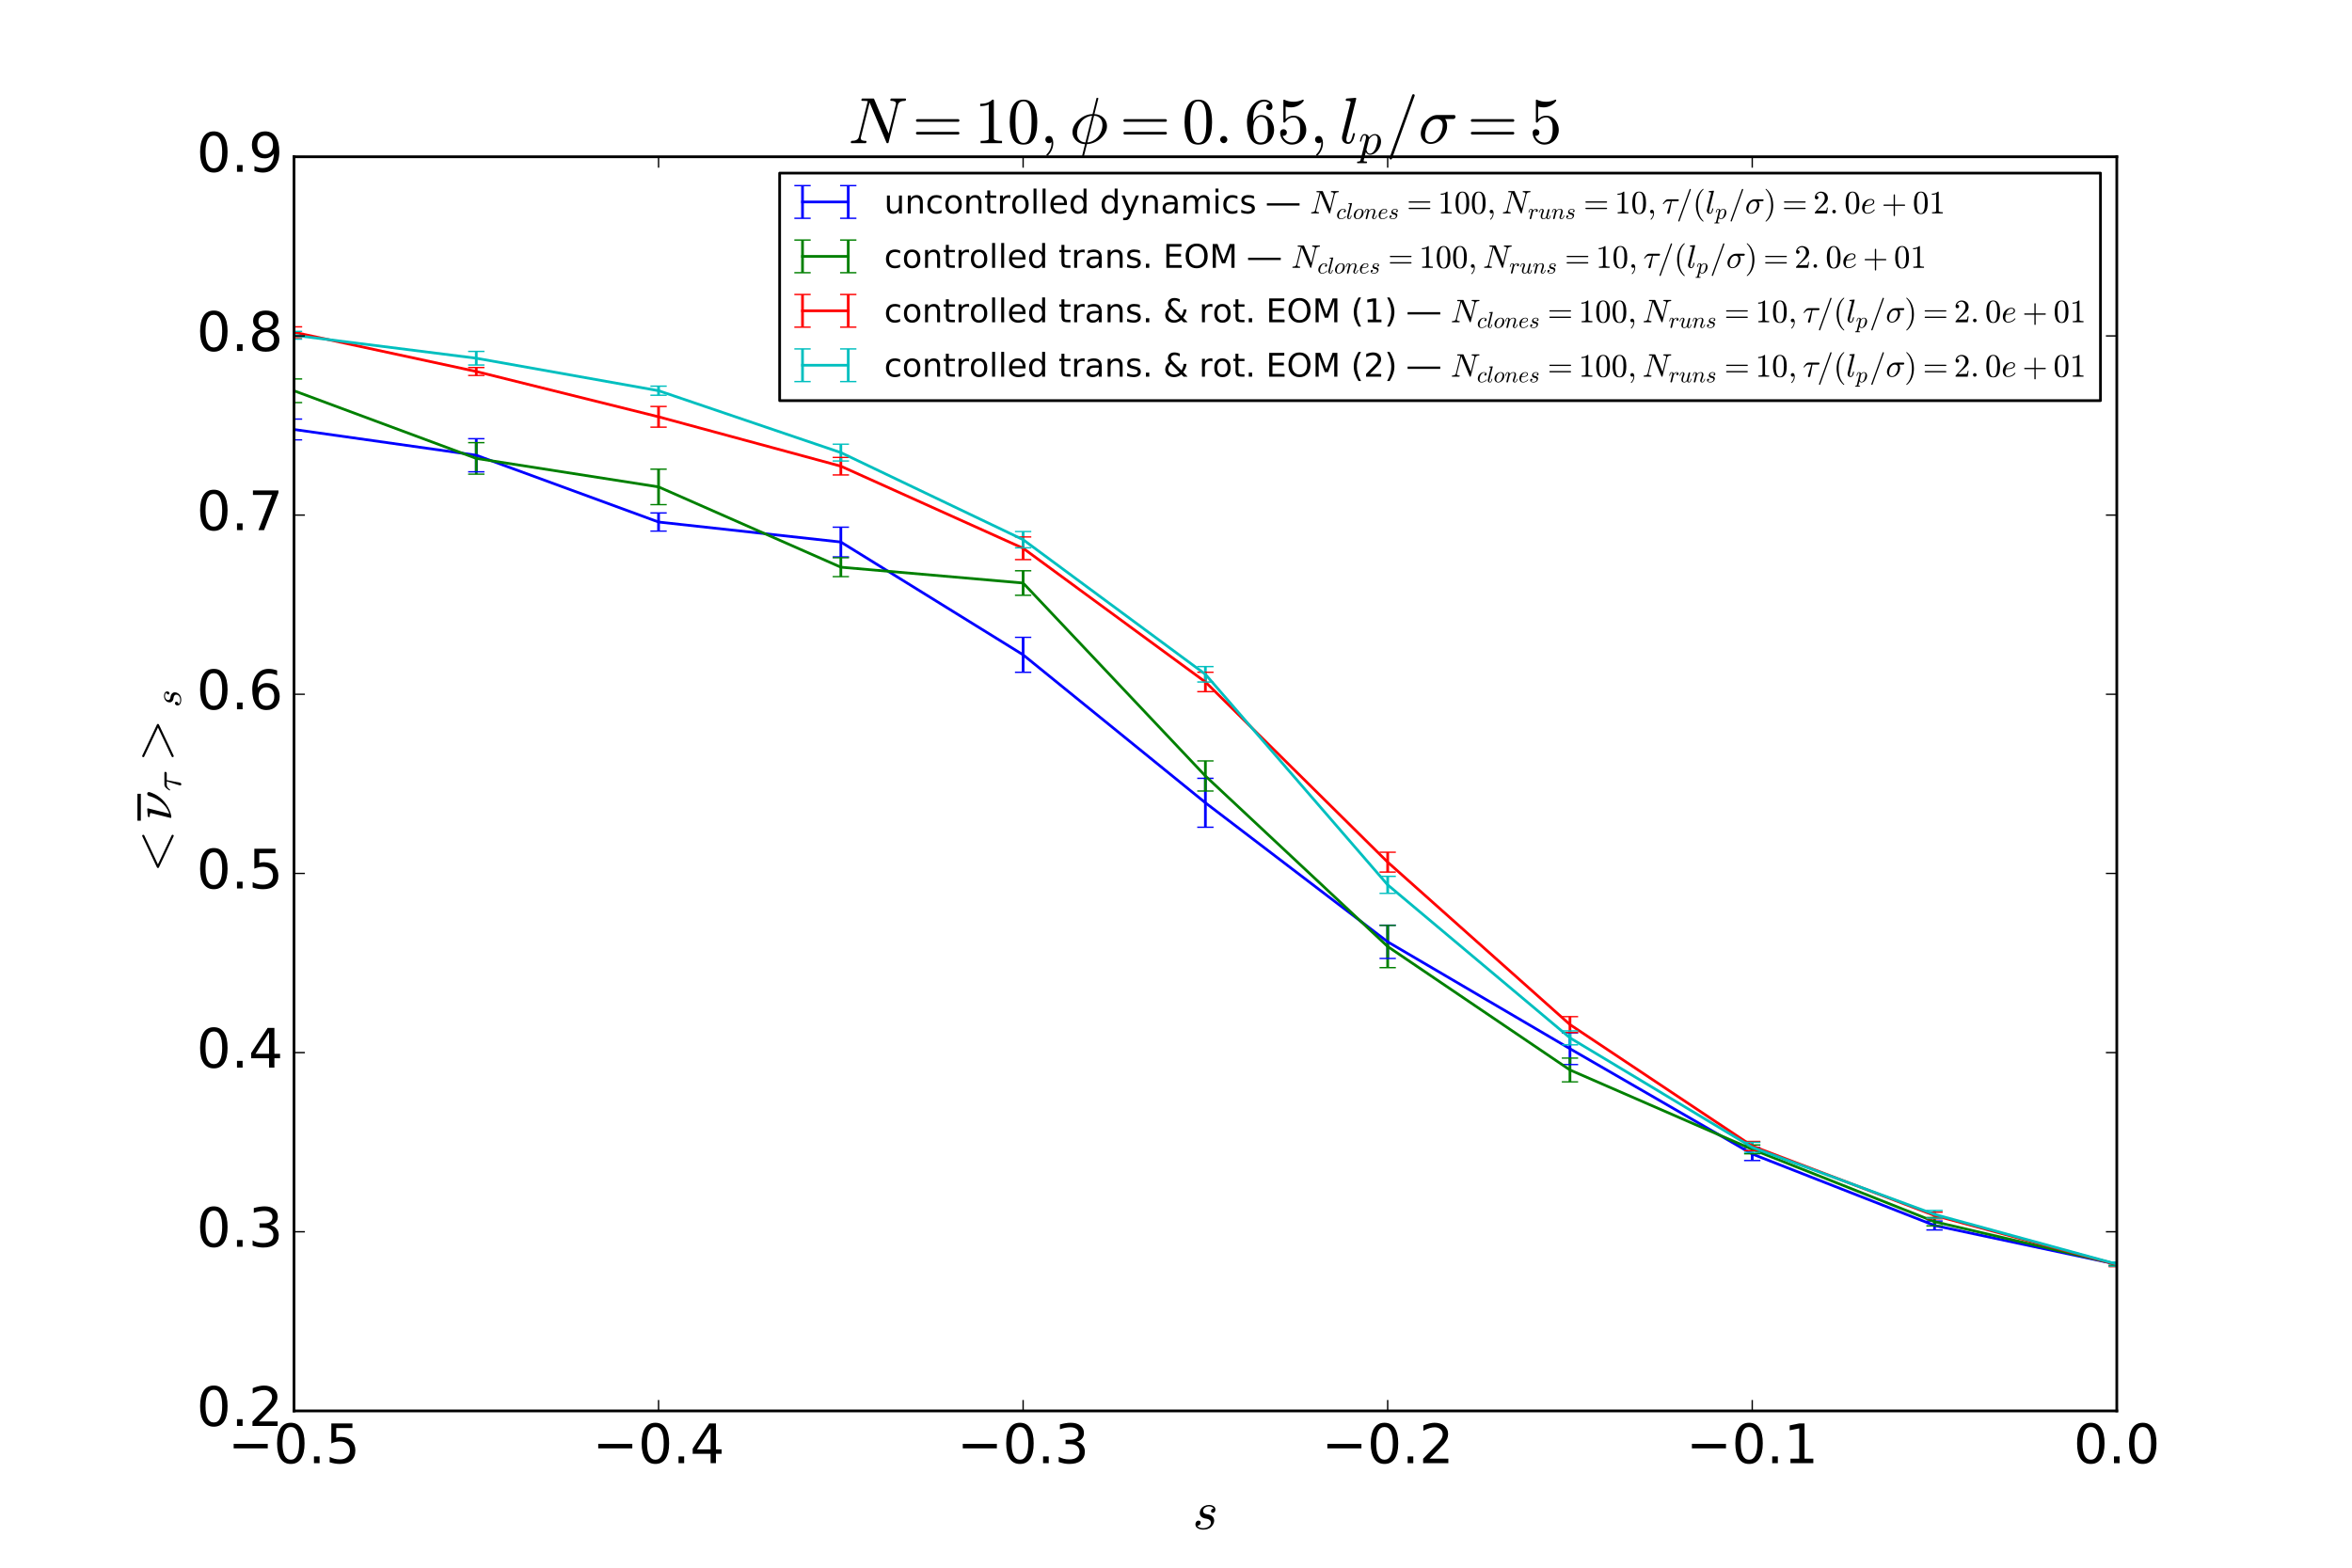 <?xml version="1.0" encoding="utf-8" standalone="no"?>
<!DOCTYPE svg PUBLIC "-//W3C//DTD SVG 1.1//EN"
  "http://www.w3.org/Graphics/SVG/1.1/DTD/svg11.dtd">
<!-- Created with matplotlib (http://matplotlib.org/) -->
<svg height="576pt" version="1.1" viewBox="0 0 864 576" width="864pt" xmlns="http://www.w3.org/2000/svg" xmlns:xlink="http://www.w3.org/1999/xlink">
 <defs>
  <style type="text/css">
*{stroke-linecap:butt;stroke-linejoin:round;stroke-miterlimit:100000;}
  </style>
 </defs>
 <g id="figure_1">
  <g id="patch_1">
   <path d="M 0 576 
L 864 576 
L 864 0 
L 0 0 
z
" style="fill:#ffffff;"/>
  </g>
  <g id="axes_1">
   <g id="patch_2">
    <path d="M 108 518.4 
L 777.6 518.4 
L 777.6 57.6 
L 108 57.6 
z
" style="fill:#ffffff;"/>
   </g>
   <g id="LineCollection_1">
    <path clip-path="url(#p53359cccd1)" d="M 108 161.617 
L 108 153.981 
" style="fill:none;stroke:#0000ff;"/>
    <path clip-path="url(#p53359cccd1)" d="M 174.96 173.349 
L 174.96 161.189 
" style="fill:none;stroke:#0000ff;"/>
    <path clip-path="url(#p53359cccd1)" d="M 241.92 195.137 
L 241.92 188.468 
" style="fill:none;stroke:#0000ff;"/>
    <path clip-path="url(#p53359cccd1)" d="M 308.88 204.614 
L 308.88 193.691 
" style="fill:none;stroke:#0000ff;"/>
    <path clip-path="url(#p53359cccd1)" d="M 375.84 247.018 
L 375.84 234.168 
" style="fill:none;stroke:#0000ff;"/>
    <path clip-path="url(#p53359cccd1)" d="M 442.8 303.936 
L 442.8 285.978 
" style="fill:none;stroke:#0000ff;"/>
    <path clip-path="url(#p53359cccd1)" d="M 509.76 352.155 
L 509.76 339.939 
" style="fill:none;stroke:#0000ff;"/>
    <path clip-path="url(#p53359cccd1)" d="M 576.72 391.14 
L 576.72 379.505 
" style="fill:none;stroke:#0000ff;"/>
    <path clip-path="url(#p53359cccd1)" d="M 643.68 426.398 
L 643.68 421.614 
" style="fill:none;stroke:#0000ff;"/>
    <path clip-path="url(#p53359cccd1)" d="M 710.64 451.899 
L 710.64 448.63 
" style="fill:none;stroke:#0000ff;"/>
    <path clip-path="url(#p53359cccd1)" d="M 777.6 464.997 
L 777.6 464.04 
" style="fill:none;stroke:#0000ff;"/>
   </g>
   <g id="LineCollection_2">
    <path clip-path="url(#p53359cccd1)" d="M 108 147.911 
L 108 139.232 
" style="fill:none;stroke:#008000;"/>
    <path clip-path="url(#p53359cccd1)" d="M 174.96 174.218 
L 174.96 162.64 
" style="fill:none;stroke:#008000;"/>
    <path clip-path="url(#p53359cccd1)" d="M 241.92 185.415 
L 241.92 172.378 
" style="fill:none;stroke:#008000;"/>
    <path clip-path="url(#p53359cccd1)" d="M 308.88 211.867 
L 308.88 204.927 
" style="fill:none;stroke:#008000;"/>
    <path clip-path="url(#p53359cccd1)" d="M 375.84 218.712 
L 375.84 209.711 
" style="fill:none;stroke:#008000;"/>
    <path clip-path="url(#p53359cccd1)" d="M 442.8 290.64 
L 442.8 279.577 
" style="fill:none;stroke:#008000;"/>
    <path clip-path="url(#p53359cccd1)" d="M 509.76 355.522 
L 509.76 340.017 
" style="fill:none;stroke:#008000;"/>
    <path clip-path="url(#p53359cccd1)" d="M 576.72 397.496 
L 576.72 388.762 
" style="fill:none;stroke:#008000;"/>
    <path clip-path="url(#p53359cccd1)" d="M 643.68 423.905 
L 643.68 420.687 
" style="fill:none;stroke:#008000;"/>
    <path clip-path="url(#p53359cccd1)" d="M 710.64 450.406 
L 710.64 447.348 
" style="fill:none;stroke:#008000;"/>
    <path clip-path="url(#p53359cccd1)" d="M 777.6 464.918 
L 777.6 464.041 
" style="fill:none;stroke:#008000;"/>
   </g>
   <g id="LineCollection_3">
    <path clip-path="url(#p53359cccd1)" d="M 108 124.051 
L 108 120.086 
" style="fill:none;stroke:#ff0000;"/>
    <path clip-path="url(#p53359cccd1)" d="M 174.96 137.952 
L 174.96 135.04 
" style="fill:none;stroke:#ff0000;"/>
    <path clip-path="url(#p53359cccd1)" d="M 241.92 156.947 
L 241.92 149.341 
" style="fill:none;stroke:#ff0000;"/>
    <path clip-path="url(#p53359cccd1)" d="M 308.88 174.508 
L 308.88 168.063 
" style="fill:none;stroke:#ff0000;"/>
    <path clip-path="url(#p53359cccd1)" d="M 375.84 205.615 
L 375.84 197.277 
" style="fill:none;stroke:#ff0000;"/>
    <path clip-path="url(#p53359cccd1)" d="M 442.8 254.124 
L 442.8 247 
" style="fill:none;stroke:#ff0000;"/>
    <path clip-path="url(#p53359cccd1)" d="M 509.76 320.414 
L 509.76 313.124 
" style="fill:none;stroke:#ff0000;"/>
    <path clip-path="url(#p53359cccd1)" d="M 576.72 379.363 
L 576.72 373.536 
" style="fill:none;stroke:#ff0000;"/>
    <path clip-path="url(#p53359cccd1)" d="M 643.68 422.761 
L 643.68 419.397 
" style="fill:none;stroke:#ff0000;"/>
    <path clip-path="url(#p53359cccd1)" d="M 710.64 447.813 
L 710.64 445.374 
" style="fill:none;stroke:#ff0000;"/>
    <path clip-path="url(#p53359cccd1)" d="M 777.6 465.415 
L 777.6 463.834 
" style="fill:none;stroke:#ff0000;"/>
   </g>
   <g id="LineCollection_4">
    <path clip-path="url(#p53359cccd1)" d="M 108 124.615 
L 108 121.756 
" style="fill:none;stroke:#00bfbf;"/>
    <path clip-path="url(#p53359cccd1)" d="M 174.96 134.123 
L 174.96 129.122 
" style="fill:none;stroke:#00bfbf;"/>
    <path clip-path="url(#p53359cccd1)" d="M 241.92 145.221 
L 241.92 141.886 
" style="fill:none;stroke:#00bfbf;"/>
    <path clip-path="url(#p53359cccd1)" d="M 308.88 169.376 
L 308.88 163.203 
" style="fill:none;stroke:#00bfbf;"/>
    <path clip-path="url(#p53359cccd1)" d="M 375.84 201.281 
L 375.84 195.297 
" style="fill:none;stroke:#00bfbf;"/>
    <path clip-path="url(#p53359cccd1)" d="M 442.8 250.579 
L 442.8 244.918 
" style="fill:none;stroke:#00bfbf;"/>
    <path clip-path="url(#p53359cccd1)" d="M 509.76 328.239 
L 509.76 321.989 
" style="fill:none;stroke:#00bfbf;"/>
    <path clip-path="url(#p53359cccd1)" d="M 576.72 383.899 
L 576.72 378.767 
" style="fill:none;stroke:#00bfbf;"/>
    <path clip-path="url(#p53359cccd1)" d="M 643.68 423.396 
L 643.68 419.725 
" style="fill:none;stroke:#00bfbf;"/>
    <path clip-path="url(#p53359cccd1)" d="M 710.64 447.59 
L 710.64 444.769 
" style="fill:none;stroke:#00bfbf;"/>
    <path clip-path="url(#p53359cccd1)" d="M 777.6 465.239 
L 777.6 463.703 
" style="fill:none;stroke:#00bfbf;"/>
   </g>
   <g id="line2d_1">
    <defs>
     <path d="M 3 0 
L -3 -0 
" id="m04337632ca" style="stroke:#0000ff;stroke-width:0.5;"/>
    </defs>
    <g clip-path="url(#p53359cccd1)">
     <use style="fill:#0000ff;stroke:#0000ff;stroke-width:0.5;" x="108.0" xlink:href="#m04337632ca" y="161.617"/>
     <use style="fill:#0000ff;stroke:#0000ff;stroke-width:0.5;" x="174.96" xlink:href="#m04337632ca" y="173.349"/>
     <use style="fill:#0000ff;stroke:#0000ff;stroke-width:0.5;" x="241.92" xlink:href="#m04337632ca" y="195.137"/>
     <use style="fill:#0000ff;stroke:#0000ff;stroke-width:0.5;" x="308.88" xlink:href="#m04337632ca" y="204.614"/>
     <use style="fill:#0000ff;stroke:#0000ff;stroke-width:0.5;" x="375.84" xlink:href="#m04337632ca" y="247.018"/>
     <use style="fill:#0000ff;stroke:#0000ff;stroke-width:0.5;" x="442.8" xlink:href="#m04337632ca" y="303.936"/>
     <use style="fill:#0000ff;stroke:#0000ff;stroke-width:0.5;" x="509.76" xlink:href="#m04337632ca" y="352.155"/>
     <use style="fill:#0000ff;stroke:#0000ff;stroke-width:0.5;" x="576.72" xlink:href="#m04337632ca" y="391.14"/>
     <use style="fill:#0000ff;stroke:#0000ff;stroke-width:0.5;" x="643.68" xlink:href="#m04337632ca" y="426.398"/>
     <use style="fill:#0000ff;stroke:#0000ff;stroke-width:0.5;" x="710.64" xlink:href="#m04337632ca" y="451.899"/>
     <use style="fill:#0000ff;stroke:#0000ff;stroke-width:0.5;" x="777.6" xlink:href="#m04337632ca" y="464.997"/>
    </g>
   </g>
   <g id="line2d_2">
    <g clip-path="url(#p53359cccd1)">
     <use style="fill:#0000ff;stroke:#0000ff;stroke-width:0.5;" x="108.0" xlink:href="#m04337632ca" y="153.981"/>
     <use style="fill:#0000ff;stroke:#0000ff;stroke-width:0.5;" x="174.96" xlink:href="#m04337632ca" y="161.189"/>
     <use style="fill:#0000ff;stroke:#0000ff;stroke-width:0.5;" x="241.92" xlink:href="#m04337632ca" y="188.468"/>
     <use style="fill:#0000ff;stroke:#0000ff;stroke-width:0.5;" x="308.88" xlink:href="#m04337632ca" y="193.691"/>
     <use style="fill:#0000ff;stroke:#0000ff;stroke-width:0.5;" x="375.84" xlink:href="#m04337632ca" y="234.168"/>
     <use style="fill:#0000ff;stroke:#0000ff;stroke-width:0.5;" x="442.8" xlink:href="#m04337632ca" y="285.978"/>
     <use style="fill:#0000ff;stroke:#0000ff;stroke-width:0.5;" x="509.76" xlink:href="#m04337632ca" y="339.939"/>
     <use style="fill:#0000ff;stroke:#0000ff;stroke-width:0.5;" x="576.72" xlink:href="#m04337632ca" y="379.505"/>
     <use style="fill:#0000ff;stroke:#0000ff;stroke-width:0.5;" x="643.68" xlink:href="#m04337632ca" y="421.614"/>
     <use style="fill:#0000ff;stroke:#0000ff;stroke-width:0.5;" x="710.64" xlink:href="#m04337632ca" y="448.63"/>
     <use style="fill:#0000ff;stroke:#0000ff;stroke-width:0.5;" x="777.6" xlink:href="#m04337632ca" y="464.04"/>
    </g>
   </g>
   <g id="line2d_3">
    <path clip-path="url(#p53359cccd1)" d="M 108 157.799 
L 174.96 167.269 
L 241.92 191.802 
L 308.88 199.152 
L 375.84 240.593 
L 442.8 294.957 
L 509.76 346.047 
L 576.72 385.322 
L 643.68 424.006 
L 710.64 450.264 
L 777.6 464.518 
" style="fill:none;stroke:#0000ff;stroke-linecap:square;"/>
   </g>
   <g id="line2d_4">
    <defs>
     <path d="M 3 0 
L -3 -0 
" id="mdebc935971" style="stroke:#008000;stroke-width:0.5;"/>
    </defs>
    <g clip-path="url(#p53359cccd1)">
     <use style="fill:#008000;stroke:#008000;stroke-width:0.5;" x="108.0" xlink:href="#mdebc935971" y="147.911"/>
     <use style="fill:#008000;stroke:#008000;stroke-width:0.5;" x="174.96" xlink:href="#mdebc935971" y="174.218"/>
     <use style="fill:#008000;stroke:#008000;stroke-width:0.5;" x="241.92" xlink:href="#mdebc935971" y="185.415"/>
     <use style="fill:#008000;stroke:#008000;stroke-width:0.5;" x="308.88" xlink:href="#mdebc935971" y="211.867"/>
     <use style="fill:#008000;stroke:#008000;stroke-width:0.5;" x="375.84" xlink:href="#mdebc935971" y="218.712"/>
     <use style="fill:#008000;stroke:#008000;stroke-width:0.5;" x="442.8" xlink:href="#mdebc935971" y="290.64"/>
     <use style="fill:#008000;stroke:#008000;stroke-width:0.5;" x="509.76" xlink:href="#mdebc935971" y="355.522"/>
     <use style="fill:#008000;stroke:#008000;stroke-width:0.5;" x="576.72" xlink:href="#mdebc935971" y="397.496"/>
     <use style="fill:#008000;stroke:#008000;stroke-width:0.5;" x="643.68" xlink:href="#mdebc935971" y="423.905"/>
     <use style="fill:#008000;stroke:#008000;stroke-width:0.5;" x="710.64" xlink:href="#mdebc935971" y="450.406"/>
     <use style="fill:#008000;stroke:#008000;stroke-width:0.5;" x="777.6" xlink:href="#mdebc935971" y="464.918"/>
    </g>
   </g>
   <g id="line2d_5">
    <g clip-path="url(#p53359cccd1)">
     <use style="fill:#008000;stroke:#008000;stroke-width:0.5;" x="108.0" xlink:href="#mdebc935971" y="139.232"/>
     <use style="fill:#008000;stroke:#008000;stroke-width:0.5;" x="174.96" xlink:href="#mdebc935971" y="162.64"/>
     <use style="fill:#008000;stroke:#008000;stroke-width:0.5;" x="241.92" xlink:href="#mdebc935971" y="172.378"/>
     <use style="fill:#008000;stroke:#008000;stroke-width:0.5;" x="308.88" xlink:href="#mdebc935971" y="204.927"/>
     <use style="fill:#008000;stroke:#008000;stroke-width:0.5;" x="375.84" xlink:href="#mdebc935971" y="209.711"/>
     <use style="fill:#008000;stroke:#008000;stroke-width:0.5;" x="442.8" xlink:href="#mdebc935971" y="279.577"/>
     <use style="fill:#008000;stroke:#008000;stroke-width:0.5;" x="509.76" xlink:href="#mdebc935971" y="340.017"/>
     <use style="fill:#008000;stroke:#008000;stroke-width:0.5;" x="576.72" xlink:href="#mdebc935971" y="388.762"/>
     <use style="fill:#008000;stroke:#008000;stroke-width:0.5;" x="643.68" xlink:href="#mdebc935971" y="420.687"/>
     <use style="fill:#008000;stroke:#008000;stroke-width:0.5;" x="710.64" xlink:href="#mdebc935971" y="447.348"/>
     <use style="fill:#008000;stroke:#008000;stroke-width:0.5;" x="777.6" xlink:href="#mdebc935971" y="464.041"/>
    </g>
   </g>
   <g id="line2d_6">
    <path clip-path="url(#p53359cccd1)" d="M 108 143.571 
L 174.96 168.429 
L 241.92 178.896 
L 308.88 208.397 
L 375.84 214.212 
L 442.8 285.109 
L 509.76 347.769 
L 576.72 393.129 
L 643.68 422.296 
L 710.64 448.877 
L 777.6 464.48 
" style="fill:none;stroke:#008000;stroke-linecap:square;"/>
   </g>
   <g id="line2d_7">
    <defs>
     <path d="M 3 0 
L -3 -0 
" id="m94e3332e04" style="stroke:#ff0000;stroke-width:0.5;"/>
    </defs>
    <g clip-path="url(#p53359cccd1)">
     <use style="fill:#ff0000;stroke:#ff0000;stroke-width:0.5;" x="108.0" xlink:href="#m94e3332e04" y="124.051"/>
     <use style="fill:#ff0000;stroke:#ff0000;stroke-width:0.5;" x="174.96" xlink:href="#m94e3332e04" y="137.952"/>
     <use style="fill:#ff0000;stroke:#ff0000;stroke-width:0.5;" x="241.92" xlink:href="#m94e3332e04" y="156.947"/>
     <use style="fill:#ff0000;stroke:#ff0000;stroke-width:0.5;" x="308.88" xlink:href="#m94e3332e04" y="174.508"/>
     <use style="fill:#ff0000;stroke:#ff0000;stroke-width:0.5;" x="375.84" xlink:href="#m94e3332e04" y="205.615"/>
     <use style="fill:#ff0000;stroke:#ff0000;stroke-width:0.5;" x="442.8" xlink:href="#m94e3332e04" y="254.124"/>
     <use style="fill:#ff0000;stroke:#ff0000;stroke-width:0.5;" x="509.76" xlink:href="#m94e3332e04" y="320.414"/>
     <use style="fill:#ff0000;stroke:#ff0000;stroke-width:0.5;" x="576.72" xlink:href="#m94e3332e04" y="379.363"/>
     <use style="fill:#ff0000;stroke:#ff0000;stroke-width:0.5;" x="643.68" xlink:href="#m94e3332e04" y="422.761"/>
     <use style="fill:#ff0000;stroke:#ff0000;stroke-width:0.5;" x="710.64" xlink:href="#m94e3332e04" y="447.813"/>
     <use style="fill:#ff0000;stroke:#ff0000;stroke-width:0.5;" x="777.6" xlink:href="#m94e3332e04" y="465.415"/>
    </g>
   </g>
   <g id="line2d_8">
    <g clip-path="url(#p53359cccd1)">
     <use style="fill:#ff0000;stroke:#ff0000;stroke-width:0.5;" x="108.0" xlink:href="#m94e3332e04" y="120.086"/>
     <use style="fill:#ff0000;stroke:#ff0000;stroke-width:0.5;" x="174.96" xlink:href="#m94e3332e04" y="135.04"/>
     <use style="fill:#ff0000;stroke:#ff0000;stroke-width:0.5;" x="241.92" xlink:href="#m94e3332e04" y="149.341"/>
     <use style="fill:#ff0000;stroke:#ff0000;stroke-width:0.5;" x="308.88" xlink:href="#m94e3332e04" y="168.063"/>
     <use style="fill:#ff0000;stroke:#ff0000;stroke-width:0.5;" x="375.84" xlink:href="#m94e3332e04" y="197.277"/>
     <use style="fill:#ff0000;stroke:#ff0000;stroke-width:0.5;" x="442.8" xlink:href="#m94e3332e04" y="247"/>
     <use style="fill:#ff0000;stroke:#ff0000;stroke-width:0.5;" x="509.76" xlink:href="#m94e3332e04" y="313.124"/>
     <use style="fill:#ff0000;stroke:#ff0000;stroke-width:0.5;" x="576.72" xlink:href="#m94e3332e04" y="373.536"/>
     <use style="fill:#ff0000;stroke:#ff0000;stroke-width:0.5;" x="643.68" xlink:href="#m94e3332e04" y="419.397"/>
     <use style="fill:#ff0000;stroke:#ff0000;stroke-width:0.5;" x="710.64" xlink:href="#m94e3332e04" y="445.374"/>
     <use style="fill:#ff0000;stroke:#ff0000;stroke-width:0.5;" x="777.6" xlink:href="#m94e3332e04" y="463.834"/>
    </g>
   </g>
   <g id="line2d_9">
    <path clip-path="url(#p53359cccd1)" d="M 108 122.068 
L 174.96 136.496 
L 241.92 153.144 
L 308.88 171.285 
L 375.84 201.446 
L 442.8 250.562 
L 509.76 316.769 
L 576.72 376.45 
L 643.68 421.079 
L 710.64 446.594 
L 777.6 464.624 
" style="fill:none;stroke:#ff0000;stroke-linecap:square;"/>
   </g>
   <g id="line2d_10">
    <defs>
     <path d="M 3 0 
L -3 -0 
" id="mea4966362e" style="stroke:#00bfbf;stroke-width:0.5;"/>
    </defs>
    <g clip-path="url(#p53359cccd1)">
     <use style="fill:#00bfbf;stroke:#00bfbf;stroke-width:0.5;" x="108.0" xlink:href="#mea4966362e" y="124.615"/>
     <use style="fill:#00bfbf;stroke:#00bfbf;stroke-width:0.5;" x="174.96" xlink:href="#mea4966362e" y="134.123"/>
     <use style="fill:#00bfbf;stroke:#00bfbf;stroke-width:0.5;" x="241.92" xlink:href="#mea4966362e" y="145.221"/>
     <use style="fill:#00bfbf;stroke:#00bfbf;stroke-width:0.5;" x="308.88" xlink:href="#mea4966362e" y="169.376"/>
     <use style="fill:#00bfbf;stroke:#00bfbf;stroke-width:0.5;" x="375.84" xlink:href="#mea4966362e" y="201.281"/>
     <use style="fill:#00bfbf;stroke:#00bfbf;stroke-width:0.5;" x="442.8" xlink:href="#mea4966362e" y="250.579"/>
     <use style="fill:#00bfbf;stroke:#00bfbf;stroke-width:0.5;" x="509.76" xlink:href="#mea4966362e" y="328.239"/>
     <use style="fill:#00bfbf;stroke:#00bfbf;stroke-width:0.5;" x="576.72" xlink:href="#mea4966362e" y="383.899"/>
     <use style="fill:#00bfbf;stroke:#00bfbf;stroke-width:0.5;" x="643.68" xlink:href="#mea4966362e" y="423.396"/>
     <use style="fill:#00bfbf;stroke:#00bfbf;stroke-width:0.5;" x="710.64" xlink:href="#mea4966362e" y="447.59"/>
     <use style="fill:#00bfbf;stroke:#00bfbf;stroke-width:0.5;" x="777.6" xlink:href="#mea4966362e" y="465.239"/>
    </g>
   </g>
   <g id="line2d_11">
    <g clip-path="url(#p53359cccd1)">
     <use style="fill:#00bfbf;stroke:#00bfbf;stroke-width:0.5;" x="108.0" xlink:href="#mea4966362e" y="121.756"/>
     <use style="fill:#00bfbf;stroke:#00bfbf;stroke-width:0.5;" x="174.96" xlink:href="#mea4966362e" y="129.122"/>
     <use style="fill:#00bfbf;stroke:#00bfbf;stroke-width:0.5;" x="241.92" xlink:href="#mea4966362e" y="141.886"/>
     <use style="fill:#00bfbf;stroke:#00bfbf;stroke-width:0.5;" x="308.88" xlink:href="#mea4966362e" y="163.203"/>
     <use style="fill:#00bfbf;stroke:#00bfbf;stroke-width:0.5;" x="375.84" xlink:href="#mea4966362e" y="195.297"/>
     <use style="fill:#00bfbf;stroke:#00bfbf;stroke-width:0.5;" x="442.8" xlink:href="#mea4966362e" y="244.918"/>
     <use style="fill:#00bfbf;stroke:#00bfbf;stroke-width:0.5;" x="509.76" xlink:href="#mea4966362e" y="321.989"/>
     <use style="fill:#00bfbf;stroke:#00bfbf;stroke-width:0.5;" x="576.72" xlink:href="#mea4966362e" y="378.767"/>
     <use style="fill:#00bfbf;stroke:#00bfbf;stroke-width:0.5;" x="643.68" xlink:href="#mea4966362e" y="419.725"/>
     <use style="fill:#00bfbf;stroke:#00bfbf;stroke-width:0.5;" x="710.64" xlink:href="#mea4966362e" y="444.769"/>
     <use style="fill:#00bfbf;stroke:#00bfbf;stroke-width:0.5;" x="777.6" xlink:href="#mea4966362e" y="463.703"/>
    </g>
   </g>
   <g id="line2d_12">
    <path clip-path="url(#p53359cccd1)" d="M 108 123.186 
L 174.96 131.623 
L 241.92 143.554 
L 308.88 166.29 
L 375.84 198.289 
L 442.8 247.749 
L 509.76 325.114 
L 576.72 381.333 
L 643.68 421.56 
L 710.64 446.18 
L 777.6 464.471 
" style="fill:none;stroke:#00bfbf;stroke-linecap:square;"/>
   </g>
   <g id="patch_3">
    <path d="M 108 57.6 
L 777.6 57.6 
" style="fill:none;stroke:#000000;stroke-linecap:square;stroke-linejoin:miter;"/>
   </g>
   <g id="patch_4">
    <path d="M 108 518.4 
L 777.6 518.4 
" style="fill:none;stroke:#000000;stroke-linecap:square;stroke-linejoin:miter;"/>
   </g>
   <g id="patch_5">
    <path d="M 777.6 518.4 
L 777.6 57.6 
" style="fill:none;stroke:#000000;stroke-linecap:square;stroke-linejoin:miter;"/>
   </g>
   <g id="patch_6">
    <path d="M 108 518.4 
L 108 57.6 
" style="fill:none;stroke:#000000;stroke-linecap:square;stroke-linejoin:miter;"/>
   </g>
   <g id="matplotlib.axis_1">
    <g id="xtick_1">
     <g id="line2d_13">
      <defs>
       <path d="M 0 0 
L 0 -4 
" id="mb2e6f6a1dc" style="stroke:#000000;stroke-width:0.5;"/>
      </defs>
      <g>
       <use style="stroke:#000000;stroke-width:0.5;" x="108.0" xlink:href="#mb2e6f6a1dc" y="518.4"/>
      </g>
     </g>
     <g id="line2d_14">
      <defs>
       <path d="M 0 0 
L 0 4 
" id="mcfca2e0aa6" style="stroke:#000000;stroke-width:0.5;"/>
      </defs>
      <g>
       <use style="stroke:#000000;stroke-width:0.5;" x="108.0" xlink:href="#mcfca2e0aa6" y="57.6"/>
      </g>
     </g>
     <g id="text_1">
      <!-- −0.5 -->
      <defs>
       <path d="M 31.781 66.406 
Q 24.172 66.406 20.328 58.906 
Q 16.5 51.422 16.5 36.375 
Q 16.5 21.391 20.328 13.891 
Q 24.172 6.391 31.781 6.391 
Q 39.453 6.391 43.281 13.891 
Q 47.125 21.391 47.125 36.375 
Q 47.125 51.422 43.281 58.906 
Q 39.453 66.406 31.781 66.406 
M 31.781 74.219 
Q 44.047 74.219 50.516 64.516 
Q 56.984 54.828 56.984 36.375 
Q 56.984 17.969 50.516 8.266 
Q 44.047 -1.422 31.781 -1.422 
Q 19.531 -1.422 13.062 8.266 
Q 6.594 17.969 6.594 36.375 
Q 6.594 54.828 13.062 64.516 
Q 19.531 74.219 31.781 74.219 
" id="BitstreamVeraSans-Roman-30"/>
       <path d="M 10.688 12.406 
L 21 12.406 
L 21 0 
L 10.688 0 
z
" id="BitstreamVeraSans-Roman-2e"/>
       <path d="M 10.594 35.5 
L 73.188 35.5 
L 73.188 27.203 
L 10.594 27.203 
z
" id="BitstreamVeraSans-Roman-2212"/>
       <path d="M 10.797 72.906 
L 49.516 72.906 
L 49.516 64.594 
L 19.828 64.594 
L 19.828 46.734 
Q 21.969 47.469 24.109 47.828 
Q 26.266 48.188 28.422 48.188 
Q 40.625 48.188 47.75 41.5 
Q 54.891 34.812 54.891 23.391 
Q 54.891 11.625 47.562 5.094 
Q 40.234 -1.422 26.906 -1.422 
Q 22.312 -1.422 17.547 -0.641 
Q 12.797 0.141 7.719 1.703 
L 7.719 11.625 
Q 12.109 9.234 16.797 8.062 
Q 21.484 6.891 26.703 6.891 
Q 35.156 6.891 40.078 11.328 
Q 45.016 15.766 45.016 23.391 
Q 45.016 31 40.078 35.438 
Q 35.156 39.891 26.703 39.891 
Q 22.75 39.891 18.812 39.016 
Q 14.891 38.141 10.797 36.281 
z
" id="BitstreamVeraSans-Roman-35"/>
      </defs>
      <g transform="translate(83.717 537.597)scale(0.2 -0.2)">
       <use xlink:href="#BitstreamVeraSans-Roman-2212"/>
       <use x="83.789" xlink:href="#BitstreamVeraSans-Roman-30"/>
       <use x="147.412" xlink:href="#BitstreamVeraSans-Roman-2e"/>
       <use x="179.199" xlink:href="#BitstreamVeraSans-Roman-35"/>
      </g>
     </g>
    </g>
    <g id="xtick_2">
     <g id="line2d_15">
      <g>
       <use style="stroke:#000000;stroke-width:0.5;" x="241.92" xlink:href="#mb2e6f6a1dc" y="518.4"/>
      </g>
     </g>
     <g id="line2d_16">
      <g>
       <use style="stroke:#000000;stroke-width:0.5;" x="241.92" xlink:href="#mcfca2e0aa6" y="57.6"/>
      </g>
     </g>
     <g id="text_2">
      <!-- −0.4 -->
      <defs>
       <path d="M 37.797 64.312 
L 12.891 25.391 
L 37.797 25.391 
z
M 35.203 72.906 
L 47.609 72.906 
L 47.609 25.391 
L 58.016 25.391 
L 58.016 17.188 
L 47.609 17.188 
L 47.609 0 
L 37.797 0 
L 37.797 17.188 
L 4.891 17.188 
L 4.891 26.703 
z
" id="BitstreamVeraSans-Roman-34"/>
      </defs>
      <g transform="translate(217.637 537.597)scale(0.2 -0.2)">
       <use xlink:href="#BitstreamVeraSans-Roman-2212"/>
       <use x="83.789" xlink:href="#BitstreamVeraSans-Roman-30"/>
       <use x="147.412" xlink:href="#BitstreamVeraSans-Roman-2e"/>
       <use x="179.199" xlink:href="#BitstreamVeraSans-Roman-34"/>
      </g>
     </g>
    </g>
    <g id="xtick_3">
     <g id="line2d_17">
      <g>
       <use style="stroke:#000000;stroke-width:0.5;" x="375.84" xlink:href="#mb2e6f6a1dc" y="518.4"/>
      </g>
     </g>
     <g id="line2d_18">
      <g>
       <use style="stroke:#000000;stroke-width:0.5;" x="375.84" xlink:href="#mcfca2e0aa6" y="57.6"/>
      </g>
     </g>
     <g id="text_3">
      <!-- −0.3 -->
      <defs>
       <path d="M 40.578 39.312 
Q 47.656 37.797 51.625 33 
Q 55.609 28.219 55.609 21.188 
Q 55.609 10.406 48.188 4.484 
Q 40.766 -1.422 27.094 -1.422 
Q 22.516 -1.422 17.656 -0.516 
Q 12.797 0.391 7.625 2.203 
L 7.625 11.719 
Q 11.719 9.328 16.594 8.109 
Q 21.484 6.891 26.812 6.891 
Q 36.078 6.891 40.938 10.547 
Q 45.797 14.203 45.797 21.188 
Q 45.797 27.641 41.281 31.266 
Q 36.766 34.906 28.719 34.906 
L 20.219 34.906 
L 20.219 43.016 
L 29.109 43.016 
Q 36.375 43.016 40.234 45.922 
Q 44.094 48.828 44.094 54.297 
Q 44.094 59.906 40.109 62.906 
Q 36.141 65.922 28.719 65.922 
Q 24.656 65.922 20.016 65.031 
Q 15.375 64.156 9.812 62.312 
L 9.812 71.094 
Q 15.438 72.656 20.344 73.438 
Q 25.25 74.219 29.594 74.219 
Q 40.828 74.219 47.359 69.109 
Q 53.906 64.016 53.906 55.328 
Q 53.906 49.266 50.438 45.094 
Q 46.969 40.922 40.578 39.312 
" id="BitstreamVeraSans-Roman-33"/>
      </defs>
      <g transform="translate(351.557 537.597)scale(0.2 -0.2)">
       <use xlink:href="#BitstreamVeraSans-Roman-2212"/>
       <use x="83.789" xlink:href="#BitstreamVeraSans-Roman-30"/>
       <use x="147.412" xlink:href="#BitstreamVeraSans-Roman-2e"/>
       <use x="179.199" xlink:href="#BitstreamVeraSans-Roman-33"/>
      </g>
     </g>
    </g>
    <g id="xtick_4">
     <g id="line2d_19">
      <g>
       <use style="stroke:#000000;stroke-width:0.5;" x="509.76" xlink:href="#mb2e6f6a1dc" y="518.4"/>
      </g>
     </g>
     <g id="line2d_20">
      <g>
       <use style="stroke:#000000;stroke-width:0.5;" x="509.76" xlink:href="#mcfca2e0aa6" y="57.6"/>
      </g>
     </g>
     <g id="text_4">
      <!-- −0.2 -->
      <defs>
       <path d="M 19.188 8.297 
L 53.609 8.297 
L 53.609 0 
L 7.328 0 
L 7.328 8.297 
Q 12.938 14.109 22.625 23.891 
Q 32.328 33.688 34.812 36.531 
Q 39.547 41.844 41.422 45.531 
Q 43.312 49.219 43.312 52.781 
Q 43.312 58.594 39.234 62.25 
Q 35.156 65.922 28.609 65.922 
Q 23.969 65.922 18.812 64.312 
Q 13.672 62.703 7.812 59.422 
L 7.812 69.391 
Q 13.766 71.781 18.938 73 
Q 24.125 74.219 28.422 74.219 
Q 39.75 74.219 46.484 68.547 
Q 53.219 62.891 53.219 53.422 
Q 53.219 48.922 51.531 44.891 
Q 49.859 40.875 45.406 35.406 
Q 44.188 33.984 37.641 27.219 
Q 31.109 20.453 19.188 8.297 
" id="BitstreamVeraSans-Roman-32"/>
      </defs>
      <g transform="translate(485.477 537.597)scale(0.2 -0.2)">
       <use xlink:href="#BitstreamVeraSans-Roman-2212"/>
       <use x="83.789" xlink:href="#BitstreamVeraSans-Roman-30"/>
       <use x="147.412" xlink:href="#BitstreamVeraSans-Roman-2e"/>
       <use x="179.199" xlink:href="#BitstreamVeraSans-Roman-32"/>
      </g>
     </g>
    </g>
    <g id="xtick_5">
     <g id="line2d_21">
      <g>
       <use style="stroke:#000000;stroke-width:0.5;" x="643.68" xlink:href="#mb2e6f6a1dc" y="518.4"/>
      </g>
     </g>
     <g id="line2d_22">
      <g>
       <use style="stroke:#000000;stroke-width:0.5;" x="643.68" xlink:href="#mcfca2e0aa6" y="57.6"/>
      </g>
     </g>
     <g id="text_5">
      <!-- −0.1 -->
      <defs>
       <path d="M 12.406 8.297 
L 28.516 8.297 
L 28.516 63.922 
L 10.984 60.406 
L 10.984 69.391 
L 28.422 72.906 
L 38.281 72.906 
L 38.281 8.297 
L 54.391 8.297 
L 54.391 0 
L 12.406 0 
z
" id="BitstreamVeraSans-Roman-31"/>
      </defs>
      <g transform="translate(619.397 537.597)scale(0.2 -0.2)">
       <use xlink:href="#BitstreamVeraSans-Roman-2212"/>
       <use x="83.789" xlink:href="#BitstreamVeraSans-Roman-30"/>
       <use x="147.412" xlink:href="#BitstreamVeraSans-Roman-2e"/>
       <use x="179.199" xlink:href="#BitstreamVeraSans-Roman-31"/>
      </g>
     </g>
    </g>
    <g id="xtick_6">
     <g id="line2d_23">
      <g>
       <use style="stroke:#000000;stroke-width:0.5;" x="777.6" xlink:href="#mb2e6f6a1dc" y="518.4"/>
      </g>
     </g>
     <g id="line2d_24">
      <g>
       <use style="stroke:#000000;stroke-width:0.5;" x="777.6" xlink:href="#mcfca2e0aa6" y="57.6"/>
      </g>
     </g>
     <g id="text_6">
      <!-- 0.0 -->
      <g transform="translate(761.697 537.597)scale(0.2 -0.2)">
       <use xlink:href="#BitstreamVeraSans-Roman-30"/>
       <use x="63.623" xlink:href="#BitstreamVeraSans-Roman-2e"/>
       <use x="95.41" xlink:href="#BitstreamVeraSans-Roman-30"/>
      </g>
     </g>
    </g>
    <g id="text_7">
     <!-- $s$ -->
     <defs>
      <path d="M 8.688 6.109 
Q 11.375 1.516 19.484 1.516 
Q 23 1.516 26.172 2.703 
Q 29.344 3.906 31.422 6.297 
Q 33.5 8.688 33.5 12.109 
Q 33.5 14.703 31.641 16.359 
Q 29.781 18.016 27.094 18.609 
L 21.688 19.672 
Q 17.969 20.609 15.578 23.141 
Q 13.188 25.688 13.188 29.297 
Q 13.188 33.734 15.594 37.156 
Q 18.016 40.578 21.969 42.375 
Q 25.922 44.188 30.172 44.188 
Q 34.719 44.188 38.297 42.016 
Q 41.891 39.844 41.891 35.594 
Q 41.891 33.297 40.594 31.531 
Q 39.312 29.781 37.016 29.781 
Q 35.688 29.781 34.734 30.641 
Q 33.797 31.5 33.797 32.812 
Q 33.797 33.984 34.453 35.078 
Q 35.109 36.188 36.203 36.844 
Q 37.312 37.5 38.484 37.5 
Q 37.594 39.656 35.172 40.625 
Q 32.766 41.609 29.984 41.609 
Q 27.438 41.609 24.891 40.578 
Q 22.359 39.547 20.812 37.562 
Q 19.281 35.594 19.281 32.906 
Q 19.281 31.109 20.547 29.734 
Q 21.828 28.375 23.688 27.781 
L 29.5 26.609 
Q 32.281 26.031 34.594 24.531 
Q 36.922 23.047 38.25 20.766 
Q 39.594 18.5 39.594 15.578 
Q 39.594 11.859 37.516 8.25 
Q 35.453 4.641 32.422 2.484 
Q 27.094 -1.125 19.391 -1.125 
Q 14.062 -1.125 9.609 1.312 
Q 5.172 3.766 5.172 8.594 
Q 5.172 11.328 6.75 13.344 
Q 8.344 15.375 11.078 15.375 
Q 12.703 15.375 13.797 14.391 
Q 14.891 13.422 14.891 11.812 
Q 14.891 9.516 13.172 7.812 
Q 11.469 6.109 9.188 6.109 
z
" id="Cmmi10-73"/>
     </defs>
     <g transform="translate(438.1 561.953)scale(0.2 -0.2)">
      <use transform="translate(0.0 0.812)" xlink:href="#Cmmi10-73"/>
     </g>
    </g>
   </g>
   <g id="matplotlib.axis_2">
    <g id="ytick_1">
     <g id="line2d_25">
      <defs>
       <path d="M 0 0 
L 4 0 
" id="mf0d9b5ad90" style="stroke:#000000;stroke-width:0.5;"/>
      </defs>
      <g>
       <use style="stroke:#000000;stroke-width:0.5;" x="108.0" xlink:href="#mf0d9b5ad90" y="518.4"/>
      </g>
     </g>
     <g id="line2d_26">
      <defs>
       <path d="M 0 0 
L -4 0 
" id="md0929babd9" style="stroke:#000000;stroke-width:0.5;"/>
      </defs>
      <g>
       <use style="stroke:#000000;stroke-width:0.5;" x="777.6" xlink:href="#md0929babd9" y="518.4"/>
      </g>
     </g>
     <g id="text_8">
      <!-- 0.2 -->
      <g transform="translate(72.194 523.919)scale(0.2 -0.2)">
       <use xlink:href="#BitstreamVeraSans-Roman-30"/>
       <use x="63.623" xlink:href="#BitstreamVeraSans-Roman-2e"/>
       <use x="95.41" xlink:href="#BitstreamVeraSans-Roman-32"/>
      </g>
     </g>
    </g>
    <g id="ytick_2">
     <g id="line2d_27">
      <g>
       <use style="stroke:#000000;stroke-width:0.5;" x="108.0" xlink:href="#mf0d9b5ad90" y="452.571"/>
      </g>
     </g>
     <g id="line2d_28">
      <g>
       <use style="stroke:#000000;stroke-width:0.5;" x="777.6" xlink:href="#md0929babd9" y="452.571"/>
      </g>
     </g>
     <g id="text_9">
      <!-- 0.3 -->
      <g transform="translate(72.194 458.09)scale(0.2 -0.2)">
       <use xlink:href="#BitstreamVeraSans-Roman-30"/>
       <use x="63.623" xlink:href="#BitstreamVeraSans-Roman-2e"/>
       <use x="95.41" xlink:href="#BitstreamVeraSans-Roman-33"/>
      </g>
     </g>
    </g>
    <g id="ytick_3">
     <g id="line2d_29">
      <g>
       <use style="stroke:#000000;stroke-width:0.5;" x="108.0" xlink:href="#mf0d9b5ad90" y="386.743"/>
      </g>
     </g>
     <g id="line2d_30">
      <g>
       <use style="stroke:#000000;stroke-width:0.5;" x="777.6" xlink:href="#md0929babd9" y="386.743"/>
      </g>
     </g>
     <g id="text_10">
      <!-- 0.4 -->
      <g transform="translate(72.194 392.262)scale(0.2 -0.2)">
       <use xlink:href="#BitstreamVeraSans-Roman-30"/>
       <use x="63.623" xlink:href="#BitstreamVeraSans-Roman-2e"/>
       <use x="95.41" xlink:href="#BitstreamVeraSans-Roman-34"/>
      </g>
     </g>
    </g>
    <g id="ytick_4">
     <g id="line2d_31">
      <g>
       <use style="stroke:#000000;stroke-width:0.5;" x="108.0" xlink:href="#mf0d9b5ad90" y="320.914"/>
      </g>
     </g>
     <g id="line2d_32">
      <g>
       <use style="stroke:#000000;stroke-width:0.5;" x="777.6" xlink:href="#md0929babd9" y="320.914"/>
      </g>
     </g>
     <g id="text_11">
      <!-- 0.5 -->
      <g transform="translate(72.194 326.433)scale(0.2 -0.2)">
       <use xlink:href="#BitstreamVeraSans-Roman-30"/>
       <use x="63.623" xlink:href="#BitstreamVeraSans-Roman-2e"/>
       <use x="95.41" xlink:href="#BitstreamVeraSans-Roman-35"/>
      </g>
     </g>
    </g>
    <g id="ytick_5">
     <g id="line2d_33">
      <g>
       <use style="stroke:#000000;stroke-width:0.5;" x="108.0" xlink:href="#mf0d9b5ad90" y="255.086"/>
      </g>
     </g>
     <g id="line2d_34">
      <g>
       <use style="stroke:#000000;stroke-width:0.5;" x="777.6" xlink:href="#md0929babd9" y="255.086"/>
      </g>
     </g>
     <g id="text_12">
      <!-- 0.6 -->
      <defs>
       <path d="M 33.016 40.375 
Q 26.375 40.375 22.484 35.828 
Q 18.609 31.297 18.609 23.391 
Q 18.609 15.531 22.484 10.953 
Q 26.375 6.391 33.016 6.391 
Q 39.656 6.391 43.531 10.953 
Q 47.406 15.531 47.406 23.391 
Q 47.406 31.297 43.531 35.828 
Q 39.656 40.375 33.016 40.375 
M 52.594 71.297 
L 52.594 62.312 
Q 48.875 64.062 45.094 64.984 
Q 41.312 65.922 37.594 65.922 
Q 27.828 65.922 22.672 59.328 
Q 17.531 52.734 16.797 39.406 
Q 19.672 43.656 24.016 45.922 
Q 28.375 48.188 33.594 48.188 
Q 44.578 48.188 50.953 41.516 
Q 57.328 34.859 57.328 23.391 
Q 57.328 12.156 50.688 5.359 
Q 44.047 -1.422 33.016 -1.422 
Q 20.359 -1.422 13.672 8.266 
Q 6.984 17.969 6.984 36.375 
Q 6.984 53.656 15.188 63.938 
Q 23.391 74.219 37.203 74.219 
Q 40.922 74.219 44.703 73.484 
Q 48.484 72.75 52.594 71.297 
" id="BitstreamVeraSans-Roman-36"/>
      </defs>
      <g transform="translate(72.194 260.604)scale(0.2 -0.2)">
       <use xlink:href="#BitstreamVeraSans-Roman-30"/>
       <use x="63.623" xlink:href="#BitstreamVeraSans-Roman-2e"/>
       <use x="95.41" xlink:href="#BitstreamVeraSans-Roman-36"/>
      </g>
     </g>
    </g>
    <g id="ytick_6">
     <g id="line2d_35">
      <g>
       <use style="stroke:#000000;stroke-width:0.5;" x="108.0" xlink:href="#mf0d9b5ad90" y="189.257"/>
      </g>
     </g>
     <g id="line2d_36">
      <g>
       <use style="stroke:#000000;stroke-width:0.5;" x="777.6" xlink:href="#md0929babd9" y="189.257"/>
      </g>
     </g>
     <g id="text_13">
      <!-- 0.7 -->
      <defs>
       <path d="M 8.203 72.906 
L 55.078 72.906 
L 55.078 68.703 
L 28.609 0 
L 18.312 0 
L 43.219 64.594 
L 8.203 64.594 
z
" id="BitstreamVeraSans-Roman-37"/>
      </defs>
      <g transform="translate(72.194 194.776)scale(0.2 -0.2)">
       <use xlink:href="#BitstreamVeraSans-Roman-30"/>
       <use x="63.623" xlink:href="#BitstreamVeraSans-Roman-2e"/>
       <use x="95.41" xlink:href="#BitstreamVeraSans-Roman-37"/>
      </g>
     </g>
    </g>
    <g id="ytick_7">
     <g id="line2d_37">
      <g>
       <use style="stroke:#000000;stroke-width:0.5;" x="108.0" xlink:href="#mf0d9b5ad90" y="123.429"/>
      </g>
     </g>
     <g id="line2d_38">
      <g>
       <use style="stroke:#000000;stroke-width:0.5;" x="777.6" xlink:href="#md0929babd9" y="123.429"/>
      </g>
     </g>
     <g id="text_14">
      <!-- 0.8 -->
      <defs>
       <path d="M 31.781 34.625 
Q 24.75 34.625 20.719 30.859 
Q 16.703 27.094 16.703 20.516 
Q 16.703 13.922 20.719 10.156 
Q 24.75 6.391 31.781 6.391 
Q 38.812 6.391 42.859 10.172 
Q 46.922 13.969 46.922 20.516 
Q 46.922 27.094 42.891 30.859 
Q 38.875 34.625 31.781 34.625 
M 21.922 38.812 
Q 15.578 40.375 12.031 44.719 
Q 8.5 49.078 8.5 55.328 
Q 8.5 64.062 14.719 69.141 
Q 20.953 74.219 31.781 74.219 
Q 42.672 74.219 48.875 69.141 
Q 55.078 64.062 55.078 55.328 
Q 55.078 49.078 51.531 44.719 
Q 48 40.375 41.703 38.812 
Q 48.828 37.156 52.797 32.312 
Q 56.781 27.484 56.781 20.516 
Q 56.781 9.906 50.312 4.234 
Q 43.844 -1.422 31.781 -1.422 
Q 19.734 -1.422 13.25 4.234 
Q 6.781 9.906 6.781 20.516 
Q 6.781 27.484 10.781 32.312 
Q 14.797 37.156 21.922 38.812 
M 18.312 54.391 
Q 18.312 48.734 21.844 45.562 
Q 25.391 42.391 31.781 42.391 
Q 38.141 42.391 41.719 45.562 
Q 45.312 48.734 45.312 54.391 
Q 45.312 60.062 41.719 63.234 
Q 38.141 66.406 31.781 66.406 
Q 25.391 66.406 21.844 63.234 
Q 18.312 60.062 18.312 54.391 
" id="BitstreamVeraSans-Roman-38"/>
      </defs>
      <g transform="translate(72.194 128.947)scale(0.2 -0.2)">
       <use xlink:href="#BitstreamVeraSans-Roman-30"/>
       <use x="63.623" xlink:href="#BitstreamVeraSans-Roman-2e"/>
       <use x="95.41" xlink:href="#BitstreamVeraSans-Roman-38"/>
      </g>
     </g>
    </g>
    <g id="ytick_8">
     <g id="line2d_39">
      <g>
       <use style="stroke:#000000;stroke-width:0.5;" x="108.0" xlink:href="#mf0d9b5ad90" y="57.6"/>
      </g>
     </g>
     <g id="line2d_40">
      <g>
       <use style="stroke:#000000;stroke-width:0.5;" x="777.6" xlink:href="#md0929babd9" y="57.6"/>
      </g>
     </g>
     <g id="text_15">
      <!-- 0.9 -->
      <defs>
       <path d="M 10.984 1.516 
L 10.984 10.5 
Q 14.703 8.734 18.5 7.812 
Q 22.312 6.891 25.984 6.891 
Q 35.75 6.891 40.891 13.453 
Q 46.047 20.016 46.781 33.406 
Q 43.953 29.203 39.594 26.953 
Q 35.25 24.703 29.984 24.703 
Q 19.047 24.703 12.672 31.312 
Q 6.297 37.938 6.297 49.422 
Q 6.297 60.641 12.938 67.422 
Q 19.578 74.219 30.609 74.219 
Q 43.266 74.219 49.922 64.516 
Q 56.594 54.828 56.594 36.375 
Q 56.594 19.141 48.406 8.859 
Q 40.234 -1.422 26.422 -1.422 
Q 22.703 -1.422 18.891 -0.688 
Q 15.094 0.047 10.984 1.516 
M 30.609 32.422 
Q 37.25 32.422 41.125 36.953 
Q 45.016 41.5 45.016 49.422 
Q 45.016 57.281 41.125 61.844 
Q 37.25 66.406 30.609 66.406 
Q 23.969 66.406 20.094 61.844 
Q 16.219 57.281 16.219 49.422 
Q 16.219 41.5 20.094 36.953 
Q 23.969 32.422 30.609 32.422 
" id="BitstreamVeraSans-Roman-39"/>
      </defs>
      <g transform="translate(72.194 63.119)scale(0.2 -0.2)">
       <use xlink:href="#BitstreamVeraSans-Roman-30"/>
       <use x="63.623" xlink:href="#BitstreamVeraSans-Roman-2e"/>
       <use x="95.41" xlink:href="#BitstreamVeraSans-Roman-39"/>
      </g>
     </g>
    </g>
    <g id="text_16">
     <!-- $&lt;\overline{\nu}_{\tau}&gt;_s$ -->
     <defs>
      <path d="M 6.297 0 
Q 5.078 0 5.078 1.312 
L 13.625 35.297 
Q 14.016 37.016 14.109 37.984 
Q 14.109 39.594 7.625 39.594 
Q 6.594 39.594 6.594 40.922 
Q 6.641 41.156 6.812 41.797 
Q 6.984 42.438 7.25 42.766 
Q 7.516 43.109 8.016 43.109 
L 21.484 44.188 
Q 22.703 44.188 22.703 42.922 
L 12.891 3.719 
Q 20.797 6.344 27.453 11.953 
Q 34.125 17.578 38.734 25.188 
Q 43.359 32.812 45.406 41.016 
Q 45.797 42.438 46.969 43.312 
Q 48.141 44.188 49.609 44.188 
Q 50.922 44.188 51.75 43.406 
Q 52.594 42.625 52.594 41.312 
Q 52.594 39.703 51.266 36.406 
Q 49.953 33.109 48.688 30.516 
Q 44.734 22.656 38.188 16.109 
Q 34.078 12.016 29.359 8.844 
Q 24.656 5.672 19.531 3.438 
Q 14.406 1.219 8.688 0 
z
" id="Cmmi10-ba"/>
      <path d="M 9.281 23.297 
Q 8.297 23.734 8.297 25 
Q 8.297 26.266 9.625 26.906 
L 66.703 53.812 
Q 67.094 54 67.391 54 
Q 68.266 54 68.828 53.391 
Q 69.391 52.781 69.391 52 
Q 69.391 50.781 68.219 50.094 
L 14.984 25 
L 68.5 -0.297 
Q 69.391 -0.594 69.391 -2 
Q 69.391 -2.781 68.828 -3.391 
Q 68.266 -4 67.391 -4 
Q 67.094 -4 66.703 -3.812 
z
" id="Cmmi10-3c"/>
      <path d="M 15.578 1.516 
Q 15.578 2.203 15.719 2.594 
L 26.219 36.922 
L 17.188 36.922 
Q 13.531 36.922 10.344 34.625 
Q 7.172 32.328 5.078 28.812 
Q 4.891 28.422 4.5 28.422 
L 3.328 28.422 
Q 2.391 28.422 2.391 29.391 
Q 2.391 29.594 2.594 29.984 
Q 5.859 35.547 9.594 39.328 
Q 13.328 43.109 18.016 43.109 
L 48.688 43.109 
Q 49.75 43.109 50.484 42.375 
Q 51.219 41.656 51.219 40.578 
Q 51.219 39.109 50.172 38.016 
Q 49.125 36.922 47.609 36.922 
L 29.5 36.922 
L 22.797 2.391 
Q 22.406 0.781 21.328 -0.266 
Q 20.266 -1.312 18.609 -1.312 
Q 17.328 -1.312 16.453 -0.5 
Q 15.578 0.297 15.578 1.516 
" id="Cmmi10-bf"/>
      <path d="M 8.297 -2 
Q 8.297 -0.734 9.625 -0.094 
L 62.703 25 
L 9.281 50.297 
Q 8.297 50.594 8.297 52 
Q 8.297 52.688 8.859 53.344 
Q 9.422 54 10.297 54 
Q 10.5 54 11.078 53.812 
L 68.5 26.703 
Q 69.391 26.266 69.391 25 
Q 69.391 23.688 68.219 23.188 
L 11.078 -3.812 
Q 10.5 -4 10.297 -4 
Q 9.422 -4 8.859 -3.344 
Q 8.297 -2.688 8.297 -2 
" id="Cmmi10-3e"/>
     </defs>
     <g transform="translate(63.034 324.1)rotate(-90.0)scale(0.2 -0.2)">
      <use transform="translate(17.559 0.062)" xlink:href="#Cmmi10-3c"/>
      <use transform="translate(112.803 0.562)" xlink:href="#Cmmi10-ba"/>
      <use transform="translate(166.681 -16.944)scale(0.7)" xlink:href="#Cmmi10-bf"/>
      <use transform="translate(221.208 0.062)" xlink:href="#Cmmi10-3e"/>
      <use transform="translate(320.916 -16.944)scale(0.7)" xlink:href="#Cmmi10-73"/>
      <path d="M 112.803 56.5 
L 112.803 62.75 
L 162.217 62.75 
L 162.217 56.5 
L 112.803 56.5 
z
"/>
     </g>
    </g>
   </g>
   <g id="text_17">
    <!-- $N=10, \phi=0.65, l_p/\sigma=5$ -->
    <defs>
     <path d="M 4.391 8.109 
Q 4.391 8.406 4.469 8.984 
Q 4.547 9.578 4.609 10.125 
Q 4.688 10.688 4.688 10.984 
L 17.094 60.5 
Q 17.484 62.203 17.578 63.188 
Q 17.578 64.797 11.078 64.797 
Q 10.109 64.797 10.109 66.109 
Q 10.156 66.359 10.328 66.984 
Q 10.5 67.625 10.766 67.969 
Q 11.031 68.312 11.531 68.312 
L 25 69.391 
Q 26.219 69.391 26.219 68.109 
L 11.812 10.594 
Q 11.078 8.984 11.078 5.812 
Q 11.078 1.516 14.016 1.516 
Q 17.094 1.516 18.625 5.344 
Q 20.172 9.188 21.391 14.703 
Q 21.578 15.281 22.219 15.281 
L 23.391 15.281 
Q 23.781 15.281 24.047 14.969 
Q 24.312 14.656 24.312 14.312 
Q 23.141 9.469 22.188 6.656 
Q 21.234 3.859 19.141 1.359 
Q 17.047 -1.125 13.812 -1.125 
Q 9.812 -1.125 7.094 1.453 
Q 4.391 4.047 4.391 8.109 
" id="Cmmi10-6c"/>
     <path d="M 8.406 5.516 
Q 8.406 7.766 10.062 9.375 
Q 11.719 10.984 13.922 10.984 
Q 15.281 10.984 16.594 10.25 
Q 17.922 9.516 18.656 8.203 
Q 19.391 6.891 19.391 5.516 
Q 19.391 3.328 17.766 1.656 
Q 16.156 0 13.922 0 
Q 11.719 0 10.062 1.656 
Q 8.406 3.328 8.406 5.516 
" id="Cmmi10-3a"/>
     <path d="M 25 -2.203 
Q 12.75 -2.203 8.328 7.875 
Q 3.906 17.969 3.906 31.891 
Q 3.906 40.578 5.484 48.234 
Q 7.078 55.906 11.781 61.25 
Q 16.5 66.609 25 66.609 
Q 31.594 66.609 35.781 63.375 
Q 39.984 60.156 42.188 55.047 
Q 44.391 49.953 45.188 44.109 
Q 46 38.281 46 31.891 
Q 46 23.297 44.406 15.797 
Q 42.828 8.297 38.188 3.047 
Q 33.547 -2.203 25 -2.203 
M 25 0.391 
Q 30.562 0.391 33.297 6.094 
Q 36.031 11.812 36.672 18.75 
Q 37.312 25.688 37.312 33.5 
Q 37.312 41.016 36.672 47.359 
Q 36.031 53.719 33.312 58.859 
Q 30.609 64.016 25 64.016 
Q 19.344 64.016 16.609 58.828 
Q 13.875 53.656 13.234 47.328 
Q 12.594 41.016 12.594 33.5 
Q 12.594 27.938 12.859 23 
Q 13.141 18.062 14.312 12.812 
Q 15.484 7.562 18.094 3.969 
Q 20.703 0.391 25 0.391 
" id="Cmr10-30"/>
     <path d="M 4.688 0 
Q 3.719 0 3.719 1.312 
Q 3.766 1.562 3.906 2.172 
Q 4.047 2.781 4.312 3.141 
Q 4.594 3.516 4.984 3.516 
Q 14.547 3.516 16.109 9.625 
L 29.688 64.312 
Q 26.906 64.797 20.906 64.797 
Q 19.922 64.797 19.922 66.109 
Q 19.969 66.359 20.109 66.969 
Q 20.266 67.578 20.531 67.938 
Q 20.797 68.312 21.188 68.312 
L 38.484 68.312 
Q 39.203 68.312 39.406 67.672 
L 61.625 14.797 
L 72.703 59.078 
Q 72.906 60.156 72.906 60.594 
Q 72.906 64.797 65.188 64.797 
Q 64.203 64.797 64.203 66.109 
Q 64.547 67.391 64.734 67.844 
Q 64.938 68.312 65.922 68.312 
L 87.312 68.312 
Q 88.281 68.312 88.281 67 
Q 88.234 66.75 88.078 66.141 
Q 87.938 65.531 87.672 65.156 
Q 87.406 64.797 87.016 64.797 
Q 77.438 64.797 75.875 58.688 
L 61.531 0.875 
Q 61.188 0 60.5 0 
L 59.281 0 
Q 58.594 0 58.406 0.688 
L 32.906 61.188 
L 32.719 61.812 
Q 32.516 62.016 32.516 62.109 
L 19.281 9.188 
Q 19.188 8.938 19.141 8.562 
Q 19.094 8.203 19 7.719 
Q 19 5.125 21.234 4.312 
Q 23.484 3.516 26.812 3.516 
Q 27.781 3.516 27.781 2.203 
Q 27.438 0.828 27.188 0.406 
Q 26.953 0 26.125 0 
z
" id="Cmmi10-4e"/>
     <path d="M 8.688 11.375 
Q 9.719 8.453 11.844 6.047 
Q 13.969 3.656 16.875 2.312 
Q 19.781 0.984 22.906 0.984 
Q 30.125 0.984 32.859 6.594 
Q 35.594 12.203 35.594 20.219 
Q 35.594 23.688 35.469 26.047 
Q 35.359 28.422 34.812 30.609 
Q 33.891 34.125 31.562 36.766 
Q 29.25 39.406 25.875 39.406 
Q 22.516 39.406 20.094 38.375 
Q 17.672 37.359 16.156 35.984 
Q 14.656 34.625 13.484 33.109 
Q 12.312 31.594 12.016 31.5 
L 10.891 31.5 
Q 10.641 31.5 10.266 31.812 
Q 9.906 32.125 9.906 32.422 
L 9.906 65.828 
Q 9.906 66.062 10.219 66.328 
Q 10.547 66.609 10.891 66.609 
L 11.188 66.609 
Q 17.922 63.375 25.484 63.375 
Q 32.906 63.375 39.797 66.609 
L 40.094 66.609 
Q 40.438 66.609 40.719 66.359 
Q 41.016 66.109 41.016 65.828 
L 41.016 64.891 
Q 41.016 64.406 40.828 64.406 
Q 37.406 59.859 32.25 57.312 
Q 27.094 54.781 21.578 54.781 
Q 17.578 54.781 13.375 55.906 
L 13.375 37.016 
Q 16.703 39.703 19.312 40.844 
Q 21.922 42 25.984 42 
Q 31.5 42 35.859 38.812 
Q 40.234 35.641 42.578 30.531 
Q 44.922 25.438 44.922 20.125 
Q 44.922 14.109 41.969 8.984 
Q 39.016 3.859 33.938 0.828 
Q 28.859 -2.203 22.906 -2.203 
Q 17.969 -2.203 13.844 0.328 
Q 9.719 2.875 7.344 7.172 
Q 4.984 11.469 4.984 16.312 
Q 4.984 18.562 6.438 19.969 
Q 7.906 21.391 10.109 21.391 
Q 12.312 21.391 13.797 19.938 
Q 15.281 18.5 15.281 16.312 
Q 15.281 14.156 13.797 12.672 
Q 12.312 11.188 10.109 11.188 
Q 9.766 11.188 9.328 11.25 
Q 8.891 11.328 8.688 11.375 
" id="Cmr10-35"/>
     <path d="M 9.281 0 
L 9.281 3.516 
Q 21.781 3.516 21.781 6.688 
L 21.781 59.188 
Q 16.609 56.688 8.688 56.688 
L 8.688 60.203 
Q 20.953 60.203 27.203 66.609 
L 28.609 66.609 
Q 28.953 66.609 29.266 66.328 
Q 29.594 66.062 29.594 65.719 
L 29.594 6.688 
Q 29.594 3.516 42.094 3.516 
L 42.094 0 
z
" id="Cmr10-31"/>
     <path d="M 18.703 -1.125 
Q 14.266 -1.125 10.812 1 
Q 7.375 3.125 5.484 6.734 
Q 3.609 10.359 3.609 14.703 
Q 3.609 19.344 5.703 24.469 
Q 7.812 29.594 11.453 33.844 
Q 15.094 38.094 19.672 40.594 
Q 24.266 43.109 29.109 43.109 
L 54.297 43.109 
Q 55.328 43.109 56.047 42.422 
Q 56.781 41.75 56.781 40.578 
Q 56.781 39.109 55.734 38.016 
Q 54.688 36.922 53.219 36.922 
L 41.016 36.922 
Q 43.891 32.625 43.891 26.516 
Q 43.891 21.484 41.938 16.594 
Q 39.984 11.719 36.516 7.688 
Q 33.062 3.656 28.438 1.266 
Q 23.828 -1.125 18.703 -1.125 
M 18.797 1.516 
Q 24.266 1.516 28.484 5.781 
Q 32.719 10.062 34.953 16.234 
Q 37.203 22.406 37.203 27.688 
Q 37.203 31.984 34.828 34.453 
Q 32.469 36.922 28.219 36.922 
Q 22.406 36.922 18.328 33.016 
Q 14.266 29.109 12.234 23.188 
Q 10.203 17.281 10.203 11.812 
Q 10.203 7.516 12.469 4.516 
Q 14.75 1.516 18.797 1.516 
" id="Cmmi10-be"/>
     <path d="M 7.516 13.281 
Q 6.688 13.281 6.141 13.906 
Q 5.609 14.547 5.609 15.281 
Q 5.609 16.109 6.141 16.688 
Q 6.688 17.281 7.516 17.281 
L 70.312 17.281 
Q 71.047 17.281 71.578 16.688 
Q 72.125 16.109 72.125 15.281 
Q 72.125 14.547 71.578 13.906 
Q 71.047 13.281 70.312 13.281 
z
M 7.516 32.719 
Q 6.688 32.719 6.141 33.297 
Q 5.609 33.891 5.609 34.719 
Q 5.609 35.453 6.141 36.078 
Q 6.688 36.719 7.516 36.719 
L 70.312 36.719 
Q 71.047 36.719 71.578 36.078 
Q 72.125 35.453 72.125 34.719 
Q 72.125 33.891 71.578 33.297 
Q 71.047 32.719 70.312 32.719 
z
" id="Cmr10-3d"/>
     <path d="M 19.391 -19.484 
L 23.875 -1.422 
Q 18.797 -1.422 14.406 0.953 
Q 10.016 3.328 7.344 7.562 
Q 4.688 11.812 4.688 16.797 
Q 4.688 22.219 7.375 27.141 
Q 10.062 32.078 14.719 36.109 
Q 19.391 40.141 24.75 42.312 
Q 30.125 44.484 35.406 44.484 
L 41.406 68.797 
Q 41.609 69.391 42.188 69.391 
L 43.406 69.391 
Q 43.797 69.391 44.031 69.047 
Q 44.281 68.703 44.281 68.406 
L 38.281 44.484 
Q 42.047 44.484 45.562 43.109 
Q 49.078 41.75 51.781 39.281 
Q 54.5 36.812 56 33.469 
Q 57.516 30.125 57.516 26.312 
Q 57.516 20.906 54.828 15.969 
Q 52.156 11.031 47.609 7.078 
Q 43.062 3.125 37.469 0.844 
Q 31.891 -1.422 26.812 -1.422 
L 22.219 -19.922 
Q 22.016 -20.516 21.391 -20.516 
L 20.219 -20.516 
Q 19.828 -20.516 19.609 -20.141 
Q 19.391 -19.781 19.391 -19.484 
M 24.516 1.219 
L 34.719 41.891 
Q 32.172 41.891 29.391 40.859 
Q 26.609 39.844 24.141 38.281 
Q 21.688 36.719 19.672 34.719 
Q 17.234 32.281 15.375 28.953 
Q 13.531 25.641 12.578 21.953 
Q 11.625 18.266 11.625 14.703 
Q 11.625 10.938 13.234 7.859 
Q 14.844 4.781 17.766 3 
Q 20.703 1.219 24.516 1.219 
M 27.484 1.219 
Q 31.25 1.219 35.5 3.359 
Q 39.75 5.516 42.484 8.406 
Q 46.234 12.109 48.406 17.5 
Q 50.594 22.906 50.594 28.422 
Q 50.594 32.125 48.969 35.219 
Q 47.359 38.328 44.422 40.109 
Q 41.5 41.891 37.703 41.891 
z
" id="Cmmi10-c1"/>
     <path d="M 5.609 -23 
Q 5.609 -22.703 5.719 -22.609 
L 40.484 73.781 
Q 40.672 74.359 41.156 74.672 
Q 41.656 75 42.281 75 
Q 43.172 75 43.719 74.453 
Q 44.281 73.922 44.281 73 
L 44.281 72.609 
L 9.516 -23.781 
Q 8.938 -25 7.625 -25 
Q 6.781 -25 6.188 -24.406 
Q 5.609 -23.828 5.609 -23 
" id="Cmmi10-3d"/>
     <path d="M 9.906 -18.016 
Q 9.906 -17.578 10.297 -17.188 
Q 13.922 -13.719 15.922 -9.172 
Q 17.922 -4.641 17.922 0.391 
L 17.922 1.609 
Q 16.312 0 13.922 0 
Q 11.625 0 10.016 1.609 
Q 8.406 3.219 8.406 5.516 
Q 8.406 7.859 10.016 9.422 
Q 11.625 10.984 13.922 10.984 
Q 17.484 10.984 19 7.688 
Q 20.516 4.391 20.516 0.391 
Q 20.516 -5.172 18.281 -10.172 
Q 16.062 -15.188 12.016 -19.188 
Q 11.625 -19.391 11.375 -19.391 
Q 10.891 -19.391 10.391 -18.938 
Q 9.906 -18.5 9.906 -18.016 
" id="Cmmi10-3b"/>
     <path d="M 25 -2.203 
Q 18.797 -2.203 14.641 1.094 
Q 10.5 4.391 8.219 9.641 
Q 5.953 14.891 5.078 20.656 
Q 4.203 26.422 4.203 32.328 
Q 4.203 40.234 7.281 48.188 
Q 10.359 56.156 16.328 61.375 
Q 22.312 66.609 30.516 66.609 
Q 33.938 66.609 36.891 65.312 
Q 39.844 64.016 41.531 61.5 
Q 43.219 58.984 43.219 55.422 
Q 43.219 53.375 41.828 51.984 
Q 40.438 50.594 38.375 50.594 
Q 36.422 50.594 35 52 
Q 33.594 53.422 33.594 55.422 
Q 33.594 57.375 35 58.781 
Q 36.422 60.203 38.375 60.203 
L 38.922 60.203 
Q 37.641 62.016 35.328 62.859 
Q 33.016 63.719 30.516 63.719 
Q 27.484 63.719 24.922 62.391 
Q 22.359 61.078 20.312 58.828 
Q 18.266 56.594 16.891 53.875 
Q 15.531 51.172 14.766 47.703 
Q 14.016 44.234 13.812 41.203 
Q 13.625 38.188 13.625 33.594 
Q 15.375 37.703 18.594 40.312 
Q 21.828 42.922 25.875 42.922 
Q 30.328 42.922 33.984 41.109 
Q 37.641 39.312 40.281 36.109 
Q 42.922 32.906 44.312 28.797 
Q 45.703 24.703 45.703 20.516 
Q 45.703 14.656 43.094 9.344 
Q 40.484 4.047 35.734 0.922 
Q 31 -2.203 25 -2.203 
M 25 0.984 
Q 28.859 0.984 31.203 2.734 
Q 33.547 4.5 34.641 7.391 
Q 35.75 10.297 36.016 13.25 
Q 36.281 16.219 36.281 20.516 
Q 36.281 26.172 35.734 30.172 
Q 35.203 34.188 32.812 37.234 
Q 30.422 40.281 25.484 40.281 
Q 21.438 40.281 18.828 37.547 
Q 16.219 34.812 15.016 30.641 
Q 13.812 26.469 13.812 22.609 
Q 13.812 21.297 13.922 20.609 
Q 13.922 20.453 13.891 20.359 
Q 13.875 20.266 13.812 20.125 
Q 13.812 15.828 14.688 11.422 
Q 15.578 7.031 18.062 4 
Q 20.562 0.984 25 0.984 
" id="Cmr10-36"/>
     <path d="M -2.484 -19.391 
Q -3.422 -19.391 -3.422 -18.109 
Q -3.078 -15.922 -2.094 -15.922 
Q 1.031 -15.922 2.266 -15.359 
Q 3.516 -14.797 4.203 -12.5 
L 15.484 32.516 
Q 16.219 34.375 16.219 37.312 
Q 16.219 41.609 13.281 41.609 
Q 10.156 41.609 8.641 37.859 
Q 7.125 34.125 5.719 28.422 
Q 5.719 27.781 4.891 27.781 
L 3.719 27.781 
Q 3.469 27.781 3.172 28.141 
Q 2.875 28.516 2.875 28.812 
Q 3.953 33.156 4.953 36.172 
Q 5.953 39.203 8.078 41.688 
Q 10.203 44.188 13.375 44.188 
Q 16.797 44.188 19.375 42.25 
Q 21.969 40.328 22.703 37.016 
Q 25.438 40.188 28.75 42.188 
Q 32.078 44.188 35.594 44.188 
Q 39.797 44.188 42.891 41.938 
Q 46 39.703 47.562 36.062 
Q 49.125 32.422 49.125 28.219 
Q 49.125 21.781 45.828 14.891 
Q 42.531 8.016 36.891 3.438 
Q 31.25 -1.125 24.812 -1.125 
Q 21.875 -1.125 19.5 0.531 
Q 17.141 2.203 15.828 4.891 
L 11.281 -12.891 
Q 11.031 -14.359 10.984 -14.594 
Q 10.984 -15.922 17.578 -15.922 
Q 18.609 -15.922 18.609 -17.188 
Q 18.266 -18.5 18.047 -18.938 
Q 17.828 -19.391 16.891 -19.391 
z
M 24.906 1.516 
Q 28.375 1.516 31.344 4.375 
Q 34.328 7.234 36.188 10.797 
Q 37.547 13.484 38.734 17.359 
Q 39.938 21.234 40.812 25.625 
Q 41.703 30.031 41.703 32.625 
Q 41.703 34.906 41.094 36.906 
Q 40.484 38.922 39.094 40.266 
Q 37.703 41.609 35.406 41.609 
Q 31.734 41.609 28.484 38.984 
Q 25.25 36.375 22.609 32.516 
L 22.609 32.172 
L 17.094 10.109 
Q 17.781 6.547 19.734 4.031 
Q 21.688 1.516 24.906 1.516 
" id="Cmmi10-70"/>
    </defs>
    <g transform="translate(311.64 52.6)scale(0.24 -0.24)">
     <use xlink:href="#Cmmi10-4e"/>
     <use transform="translate(97.881 0.0)" xlink:href="#Cmr10-3d"/>
     <use transform="translate(193.125 0.0)" xlink:href="#Cmr10-31"/>
     <use transform="translate(243.125 0.0)" xlink:href="#Cmr10-30"/>
     <use transform="translate(293.125 0.0)" xlink:href="#Cmmi10-3b"/>
     <use transform="translate(338.369 0.0)" xlink:href="#Cmmi10-c1"/>
     <use transform="translate(415.449 0.0)" xlink:href="#Cmr10-3d"/>
     <use transform="translate(510.693 0.0)" xlink:href="#Cmr10-30"/>
     <use transform="translate(560.693 0.0)" xlink:href="#Cmmi10-3a"/>
     <use transform="translate(605.938 0.0)" xlink:href="#Cmr10-36"/>
     <use transform="translate(655.938 0.0)" xlink:href="#Cmr10-35"/>
     <use transform="translate(705.938 0.0)" xlink:href="#Cmmi10-3b"/>
     <use transform="translate(751.182 0.0)" xlink:href="#Cmmi10-6c"/>
     <use transform="translate(780.967 -17.006)scale(0.7)" xlink:href="#Cmmi10-70"/>
     <use transform="translate(822.549 0.0)" xlink:href="#Cmmi10-3d"/>
     <use transform="translate(872.549 0.0)" xlink:href="#Cmmi10-be"/>
     <use transform="translate(947.188 0.0)" xlink:href="#Cmr10-3d"/>
     <use transform="translate(1042.432 0.0)" xlink:href="#Cmr10-35"/>
    </g>
   </g>
   <g id="legend_1">
    <g id="patch_7">
     <path d="M 286.4 147.2 
L 771.6 147.2 
L 771.6 63.6 
L 286.4 63.6 
z
" style="fill:#ffffff;stroke:#000000;stroke-linejoin:miter;"/>
    </g>
    <g id="LineCollection_5">
     <path d="M 294.8 80.2 
L 294.8 68.2 
" style="fill:none;stroke:#0000ff;"/>
     <path d="M 311.6 80.2 
L 311.6 68.2 
" style="fill:none;stroke:#0000ff;"/>
    </g>
    <g id="line2d_41">
     <g>
      <use style="fill:#0000ff;stroke:#0000ff;stroke-width:0.5;" x="294.8" xlink:href="#m04337632ca" y="80.2"/>
      <use style="fill:#0000ff;stroke:#0000ff;stroke-width:0.5;" x="311.6" xlink:href="#m04337632ca" y="80.2"/>
     </g>
    </g>
    <g id="line2d_42">
     <g>
      <use style="fill:#0000ff;stroke:#0000ff;stroke-width:0.5;" x="294.8" xlink:href="#m04337632ca" y="68.2"/>
      <use style="fill:#0000ff;stroke:#0000ff;stroke-width:0.5;" x="311.6" xlink:href="#m04337632ca" y="68.2"/>
     </g>
    </g>
    <g id="line2d_43">
     <path d="M 294.8 74.2 
L 311.6 74.2 
" style="fill:none;stroke:#0000ff;stroke-linecap:square;"/>
    </g>
    <g id="line2d_44"/>
    <g id="text_18">
     <!-- uncontrolled dynamics — $N_{clones}=100, N_{runs}=10, \tau/(l_p/\sigma)=2.0e+01$ -->
     <defs>
      <path d="M 56.203 29.594 
L 56.203 25.203 
L 14.891 25.203 
Q 15.484 15.922 20.484 11.062 
Q 25.484 6.203 34.422 6.203 
Q 39.594 6.203 44.453 7.469 
Q 49.312 8.734 54.109 11.281 
L 54.109 2.781 
Q 49.266 0.734 44.188 -0.344 
Q 39.109 -1.422 33.891 -1.422 
Q 20.797 -1.422 13.156 6.188 
Q 5.516 13.812 5.516 26.812 
Q 5.516 40.234 12.766 48.109 
Q 20.016 56 32.328 56 
Q 43.359 56 49.781 48.891 
Q 56.203 41.797 56.203 29.594 
M 47.219 32.234 
Q 47.125 39.594 43.094 43.984 
Q 39.062 48.391 32.422 48.391 
Q 24.906 48.391 20.391 44.141 
Q 15.875 39.891 15.188 32.172 
z
" id="BitstreamVeraSans-Roman-65"/>
      <path d="M 41.109 46.297 
Q 39.594 47.172 37.812 47.578 
Q 36.031 48 33.891 48 
Q 26.266 48 22.188 43.047 
Q 18.109 38.094 18.109 28.812 
L 18.109 0 
L 9.078 0 
L 9.078 54.688 
L 18.109 54.688 
L 18.109 46.188 
Q 20.953 51.172 25.484 53.578 
Q 30.031 56 36.531 56 
Q 37.453 56 38.578 55.875 
Q 39.703 55.766 41.062 55.516 
z
" id="BitstreamVeraSans-Roman-72"/>
      <path d="M 7.719 1.703 
Q 7.719 2.297 7.812 2.594 
L 15.281 32.422 
Q 16.016 35.203 16.016 37.312 
Q 16.016 41.609 13.094 41.609 
Q 9.969 41.609 8.453 37.859 
Q 6.938 34.125 5.516 28.422 
Q 5.516 28.125 5.219 27.953 
Q 4.938 27.781 4.688 27.781 
L 3.516 27.781 
Q 3.172 27.781 2.922 28.141 
Q 2.688 28.516 2.688 28.812 
Q 3.766 33.156 4.766 36.172 
Q 5.766 39.203 7.891 41.688 
Q 10.016 44.188 13.188 44.188 
Q 16.656 44.188 19.266 42.188 
Q 21.875 40.188 22.516 36.922 
Q 25.047 40.234 28.297 42.203 
Q 31.547 44.188 35.406 44.188 
Q 38.578 44.188 40.984 42.328 
Q 43.406 40.484 43.406 37.312 
Q 43.406 34.766 41.812 32.875 
Q 40.234 31 37.594 31 
Q 35.984 31 34.891 32 
Q 33.797 33.016 33.797 34.625 
Q 33.797 36.812 35.406 38.547 
Q 37.016 40.281 39.109 40.281 
Q 37.5 41.609 35.203 41.609 
Q 30.906 41.609 27.734 38.547 
Q 24.562 35.5 22.016 30.812 
L 14.891 2.203 
Q 14.547 0.828 13.344 -0.141 
Q 12.156 -1.125 10.688 -1.125 
Q 9.469 -1.125 8.594 -0.344 
Q 7.719 0.438 7.719 1.703 
" id="Cmmi10-72"/>
      <path id="BitstreamVeraSans-Roman-20"/>
      <path d="M 31 -24.812 
Q 25.438 -20.406 21.406 -14.719 
Q 17.391 -9.031 14.812 -2.578 
Q 12.25 3.859 10.984 10.891 
Q 9.719 17.922 9.719 25 
Q 9.719 32.172 10.984 39.203 
Q 12.25 46.234 14.859 52.734 
Q 17.484 59.234 21.531 64.891 
Q 25.594 70.562 31 74.812 
Q 31 75 31.5 75 
L 32.422 75 
Q 32.719 75 32.953 74.734 
Q 33.203 74.469 33.203 74.125 
Q 33.203 73.688 33.016 73.484 
Q 28.125 68.703 24.875 63.234 
Q 21.625 57.766 19.641 51.578 
Q 17.672 45.406 16.797 38.781 
Q 15.922 32.172 15.922 25 
Q 15.922 -6.781 32.906 -23.297 
Q 33.203 -23.578 33.203 -24.125 
Q 33.203 -24.359 32.938 -24.672 
Q 32.672 -25 32.422 -25 
L 31.5 -25 
Q 31 -25 31 -24.812 
" id="Cmr10-28"/>
      <path d="M 6.5 -25 
Q 5.609 -25 5.609 -24.125 
Q 5.609 -23.688 5.812 -23.484 
Q 22.906 -6.781 22.906 25 
Q 22.906 56.781 6 73.297 
Q 5.609 73.531 5.609 74.125 
Q 5.609 74.469 5.875 74.734 
Q 6.156 75 6.5 75 
L 7.422 75 
Q 7.719 75 7.906 74.812 
Q 15.094 69.141 19.875 61.031 
Q 24.656 52.938 26.875 43.75 
Q 29.109 34.578 29.109 25 
Q 29.109 17.922 27.906 11.062 
Q 26.703 4.203 24.094 -2.453 
Q 21.484 -9.125 17.484 -14.766 
Q 13.484 -20.406 7.906 -24.812 
Q 7.719 -25 7.422 -25 
z
" id="Cmr10-29"/>
      <path d="M 4.984 0 
L 4.984 2.688 
Q 4.984 2.938 5.172 3.219 
L 20.703 20.406 
Q 24.219 24.219 26.406 26.797 
Q 28.609 29.391 30.75 32.766 
Q 32.906 36.141 34.156 39.625 
Q 35.406 43.109 35.406 47.016 
Q 35.406 51.125 33.891 54.859 
Q 32.375 58.594 29.375 60.844 
Q 26.375 63.094 22.125 63.094 
Q 17.781 63.094 14.312 60.469 
Q 10.844 57.859 9.422 53.719 
Q 9.812 53.812 10.5 53.812 
Q 12.75 53.812 14.328 52.297 
Q 15.922 50.781 15.922 48.391 
Q 15.922 46.094 14.328 44.5 
Q 12.75 42.922 10.5 42.922 
Q 8.156 42.922 6.562 44.547 
Q 4.984 46.188 4.984 48.391 
Q 4.984 52.156 6.391 55.438 
Q 7.812 58.734 10.469 61.297 
Q 13.141 63.875 16.484 65.234 
Q 19.828 66.609 23.578 66.609 
Q 29.297 66.609 34.219 64.188 
Q 39.156 61.766 42.031 57.344 
Q 44.922 52.938 44.922 47.016 
Q 44.922 42.672 43.016 38.766 
Q 41.109 34.859 38.125 31.656 
Q 35.156 28.469 30.516 24.406 
Q 25.875 20.359 24.422 19 
L 13.094 8.109 
L 22.703 8.109 
Q 29.781 8.109 34.547 8.219 
Q 39.312 8.344 39.594 8.594 
Q 40.766 9.859 42 17.828 
L 44.922 17.828 
L 42.094 0 
z
" id="Cmr10-32"/>
      <path d="M 9.422 75.984 
L 18.406 75.984 
L 18.406 0 
L 9.422 0 
z
" id="BitstreamVeraSans-Roman-6c"/>
      <path d="M 52 44.188 
Q 55.375 50.25 60.062 53.125 
Q 64.75 56 71.094 56 
Q 79.641 56 84.281 50.016 
Q 88.922 44.047 88.922 33.016 
L 88.922 0 
L 79.891 0 
L 79.891 32.719 
Q 79.891 40.578 77.094 44.375 
Q 74.312 48.188 68.609 48.188 
Q 61.625 48.188 57.562 43.547 
Q 53.516 38.922 53.516 30.906 
L 53.516 0 
L 44.484 0 
L 44.484 32.719 
Q 44.484 40.625 41.703 44.406 
Q 38.922 48.188 33.109 48.188 
Q 26.219 48.188 22.156 43.531 
Q 18.109 38.875 18.109 30.906 
L 18.109 0 
L 9.078 0 
L 9.078 54.688 
L 18.109 54.688 
L 18.109 46.188 
Q 21.188 51.219 25.484 53.609 
Q 29.781 56 35.688 56 
Q 41.656 56 45.828 52.969 
Q 50 49.953 52 44.188 
" id="BitstreamVeraSans-Roman-6d"/>
      <path d="M 7.516 23 
Q 6.688 23 6.141 23.625 
Q 5.609 24.266 5.609 25 
Q 5.609 25.734 6.141 26.359 
Q 6.688 27 7.516 27 
L 36.922 27 
L 36.922 56.5 
Q 36.922 57.281 37.5 57.781 
Q 38.094 58.297 38.922 58.297 
Q 39.656 58.297 40.281 57.781 
Q 40.922 57.281 40.922 56.5 
L 40.922 27 
L 70.312 27 
Q 71.047 27 71.578 26.359 
Q 72.125 25.734 72.125 25 
Q 72.125 24.266 71.578 23.625 
Q 71.047 23 70.312 23 
L 40.922 23 
L 40.922 -6.5 
Q 40.922 -7.281 40.281 -7.781 
Q 39.656 -8.297 38.922 -8.297 
Q 38.094 -8.297 37.5 -7.781 
Q 36.922 -7.281 36.922 -6.5 
L 36.922 23 
z
" id="Cmr10-2b"/>
      <path d="M 34.281 27.484 
Q 23.391 27.484 19.188 25 
Q 14.984 22.516 14.984 16.5 
Q 14.984 11.719 18.141 8.906 
Q 21.297 6.109 26.703 6.109 
Q 34.188 6.109 38.703 11.406 
Q 43.219 16.703 43.219 25.484 
L 43.219 27.484 
z
M 52.203 31.203 
L 52.203 0 
L 43.219 0 
L 43.219 8.297 
Q 40.141 3.328 35.547 0.953 
Q 30.953 -1.422 24.312 -1.422 
Q 15.922 -1.422 10.953 3.297 
Q 6 8.016 6 15.922 
Q 6 25.141 12.172 29.828 
Q 18.359 34.516 30.609 34.516 
L 43.219 34.516 
L 43.219 35.406 
Q 43.219 41.609 39.141 45 
Q 35.062 48.391 27.688 48.391 
Q 23 48.391 18.547 47.266 
Q 14.109 46.141 10.016 43.891 
L 10.016 52.203 
Q 14.938 54.109 19.578 55.047 
Q 24.219 56 28.609 56 
Q 40.484 56 46.344 49.844 
Q 52.203 43.703 52.203 31.203 
" id="BitstreamVeraSans-Roman-61"/>
      <path d="M 45.406 46.391 
L 45.406 75.984 
L 54.391 75.984 
L 54.391 0 
L 45.406 0 
L 45.406 8.203 
Q 42.578 3.328 38.25 0.953 
Q 33.938 -1.422 27.875 -1.422 
Q 17.969 -1.422 11.734 6.484 
Q 5.516 14.406 5.516 27.297 
Q 5.516 40.188 11.734 48.094 
Q 17.969 56 27.875 56 
Q 33.938 56 38.25 53.625 
Q 42.578 51.266 45.406 46.391 
M 14.797 27.297 
Q 14.797 17.391 18.875 11.75 
Q 22.953 6.109 30.078 6.109 
Q 37.203 6.109 41.297 11.75 
Q 45.406 17.391 45.406 27.297 
Q 45.406 37.203 41.297 42.844 
Q 37.203 48.484 30.078 48.484 
Q 22.953 48.484 18.875 42.844 
Q 14.797 37.203 14.797 27.297 
" id="BitstreamVeraSans-Roman-64"/>
      <path d="M 20.125 -1.125 
Q 15.375 -1.125 11.688 1.125 
Q 8.016 3.375 6 7.172 
Q 4 10.984 4 15.828 
Q 4 22.609 7.781 29.25 
Q 11.578 35.891 17.844 40.031 
Q 24.125 44.188 31 44.188 
Q 34.719 44.188 37.625 42.922 
Q 40.531 41.656 42.672 39.359 
Q 44.828 37.062 45.969 33.984 
Q 47.125 30.906 47.125 27.297 
Q 47.125 22.078 44.922 17.016 
Q 42.719 11.969 38.891 7.844 
Q 35.062 3.719 30.125 1.297 
Q 25.203 -1.125 20.125 -1.125 
M 20.312 1.516 
Q 24.75 1.516 28.438 4.531 
Q 32.125 7.562 34.484 12.172 
Q 36.859 16.797 38.125 21.922 
Q 39.406 27.047 39.406 31.203 
Q 39.406 35.547 37.234 38.578 
Q 35.062 41.609 30.812 41.609 
Q 24.953 41.609 20.547 36.594 
Q 16.156 31.594 13.938 24.625 
Q 11.719 17.672 11.719 11.922 
Q 11.719 7.562 13.938 4.531 
Q 16.156 1.516 20.312 1.516 
" id="Cmmi10-6f"/>
      <path d="M 32.172 -5.078 
Q 28.375 -14.844 24.75 -17.812 
Q 21.141 -20.797 15.094 -20.797 
L 7.906 -20.797 
L 7.906 -13.281 
L 13.188 -13.281 
Q 16.891 -13.281 18.938 -11.516 
Q 21 -9.766 23.484 -3.219 
L 25.094 0.875 
L 2.984 54.688 
L 12.5 54.688 
L 29.594 11.922 
L 46.688 54.688 
L 56.203 54.688 
z
" id="BitstreamVeraSans-Roman-79"/>
      <path d="M 48.781 52.594 
L 48.781 44.188 
Q 44.969 46.297 41.141 47.344 
Q 37.312 48.391 33.406 48.391 
Q 24.656 48.391 19.812 42.844 
Q 14.984 37.312 14.984 27.297 
Q 14.984 17.281 19.812 11.734 
Q 24.656 6.203 33.406 6.203 
Q 37.312 6.203 41.141 7.25 
Q 44.969 8.297 48.781 10.406 
L 48.781 2.094 
Q 45.016 0.344 40.984 -0.531 
Q 36.969 -1.422 32.422 -1.422 
Q 20.062 -1.422 12.781 6.344 
Q 5.516 14.109 5.516 27.297 
Q 5.516 40.672 12.859 48.328 
Q 20.219 56 33.016 56 
Q 37.156 56 41.109 55.141 
Q 45.062 54.297 48.781 52.594 
" id="BitstreamVeraSans-Roman-63"/>
      <path d="M 9.422 54.688 
L 18.406 54.688 
L 18.406 0 
L 9.422 0 
z
M 9.422 75.984 
L 18.406 75.984 
L 18.406 64.594 
L 9.422 64.594 
z
" id="BitstreamVeraSans-Roman-69"/>
      <path d="M 8.5 21.578 
L 8.5 54.688 
L 17.484 54.688 
L 17.484 21.922 
Q 17.484 14.156 20.5 10.266 
Q 23.531 6.391 29.594 6.391 
Q 36.859 6.391 41.078 11.031 
Q 45.312 15.672 45.312 23.688 
L 45.312 54.688 
L 54.297 54.688 
L 54.297 0 
L 45.312 0 
L 45.312 8.406 
Q 42.047 3.422 37.719 1 
Q 33.406 -1.422 27.688 -1.422 
Q 18.266 -1.422 13.375 4.438 
Q 8.5 10.297 8.5 21.578 
" id="BitstreamVeraSans-Roman-75"/>
      <path d="M 54.891 33.016 
L 54.891 0 
L 45.906 0 
L 45.906 32.719 
Q 45.906 40.484 42.875 44.328 
Q 39.844 48.188 33.797 48.188 
Q 26.516 48.188 22.312 43.547 
Q 18.109 38.922 18.109 30.906 
L 18.109 0 
L 9.078 0 
L 9.078 54.688 
L 18.109 54.688 
L 18.109 46.188 
Q 21.344 51.125 25.703 53.562 
Q 30.078 56 35.797 56 
Q 45.219 56 50.047 50.172 
Q 54.891 44.344 54.891 33.016 
" id="BitstreamVeraSans-Roman-6e"/>
      <path d="M 7.719 1.703 
Q 7.719 2.297 7.812 2.594 
L 15.281 32.422 
Q 16.016 35.203 16.016 37.312 
Q 16.016 41.609 13.094 41.609 
Q 9.969 41.609 8.453 37.859 
Q 6.938 34.125 5.516 28.422 
Q 5.516 28.125 5.219 27.953 
Q 4.938 27.781 4.688 27.781 
L 3.516 27.781 
Q 3.172 27.781 2.922 28.141 
Q 2.688 28.516 2.688 28.812 
Q 3.766 33.156 4.766 36.172 
Q 5.766 39.203 7.891 41.688 
Q 10.016 44.188 13.188 44.188 
Q 16.938 44.188 19.812 41.812 
Q 22.703 39.453 22.703 35.797 
Q 25.688 39.703 29.688 41.938 
Q 33.688 44.188 38.188 44.188 
Q 41.75 44.188 44.328 42.969 
Q 46.922 41.75 48.359 39.281 
Q 49.812 36.812 49.812 33.406 
Q 49.812 29.297 47.969 23.484 
Q 46.141 17.672 43.406 10.5 
Q 42 7.234 42 4.5 
Q 42 1.516 44.281 1.516 
Q 48.188 1.516 50.797 5.703 
Q 53.422 9.906 54.5 14.703 
Q 54.688 15.281 55.328 15.281 
L 56.5 15.281 
Q 56.891 15.281 57.156 15.031 
Q 57.422 14.797 57.422 14.406 
Q 57.422 14.312 57.328 14.109 
Q 55.953 8.453 52.562 3.656 
Q 49.172 -1.125 44.094 -1.125 
Q 40.578 -1.125 38.078 1.297 
Q 35.594 3.719 35.594 7.172 
Q 35.594 9.031 36.375 11.078 
Q 37.641 14.359 39.281 18.891 
Q 40.922 23.438 41.969 27.578 
Q 43.016 31.734 43.016 34.906 
Q 43.016 37.703 41.859 39.656 
Q 40.719 41.609 37.984 41.609 
Q 34.328 41.609 31.25 39.984 
Q 28.172 38.375 25.875 35.719 
Q 23.578 33.062 21.688 29.391 
L 14.891 2.203 
Q 14.547 0.828 13.344 -0.141 
Q 12.156 -1.125 10.688 -1.125 
Q 9.469 -1.125 8.594 -0.344 
Q 7.719 0.438 7.719 1.703 
" id="Cmmi10-6e"/>
      <path d="M 20.125 -1.125 
Q 15.328 -1.125 11.734 1.359 
Q 8.156 3.859 6.266 8.078 
Q 4.391 12.312 4.391 17 
Q 4.391 24.125 7.984 30.391 
Q 11.578 36.672 17.719 40.422 
Q 23.875 44.188 30.906 44.188 
Q 35.203 44.188 38.406 41.969 
Q 41.609 39.75 41.609 35.594 
Q 41.609 29.828 37.016 27.016 
Q 32.422 24.219 26.656 23.562 
Q 20.906 22.906 13.922 22.906 
L 13.625 22.906 
Q 12.016 16.938 12.016 12.703 
Q 12.016 8.25 14.062 4.875 
Q 16.109 1.516 20.312 1.516 
Q 26.266 1.516 31.75 4.25 
Q 37.25 6.984 40.719 11.812 
Q 41.016 12.109 41.5 12.109 
Q 42 12.109 42.5 11.547 
Q 43.016 10.984 43.016 10.5 
Q 43.016 10.109 42.828 9.906 
Q 39.156 4.781 32.953 1.828 
Q 26.766 -1.125 20.125 -1.125 
M 14.203 25.484 
Q 20.016 25.484 24.953 26.016 
Q 29.891 26.562 33.891 28.734 
Q 37.891 30.906 37.891 35.5 
Q 37.891 37.359 36.859 38.75 
Q 35.844 40.141 34.203 40.875 
Q 32.562 41.609 30.812 41.609 
Q 26.562 41.609 23.172 39.312 
Q 19.781 37.016 17.578 33.328 
Q 15.375 29.641 14.203 25.484 
" id="Cmmi10-65"/>
      <path d="M 10.594 10.891 
Q 10.594 14.156 11.469 17.594 
Q 12.359 21.047 13.938 25.266 
Q 15.531 29.5 16.703 32.625 
Q 18.016 36.281 18.016 38.625 
Q 18.016 41.609 15.828 41.609 
Q 11.859 41.609 9.297 37.531 
Q 6.734 33.453 5.516 28.422 
Q 5.328 27.781 4.688 27.781 
L 3.516 27.781 
Q 2.688 27.781 2.688 28.719 
L 2.688 29 
Q 4.297 34.969 7.609 39.578 
Q 10.938 44.188 16.016 44.188 
Q 19.578 44.188 22.047 41.844 
Q 24.516 39.5 24.516 35.891 
Q 24.516 34.031 23.688 31.984 
Q 23.25 30.766 21.688 26.656 
Q 20.125 22.562 19.281 19.875 
Q 18.453 17.188 17.922 14.594 
Q 17.391 12.016 17.391 9.422 
Q 17.391 6.109 18.797 3.812 
Q 20.219 1.516 23.391 1.516 
Q 29.781 1.516 34.625 9.422 
Q 34.719 9.812 34.781 10.172 
Q 34.859 10.547 34.906 10.891 
L 42.094 39.891 
Q 42.438 41.219 43.656 42.156 
Q 44.875 43.109 46.297 43.109 
Q 47.516 43.109 48.406 42.328 
Q 49.312 41.547 49.312 40.281 
Q 49.312 39.703 49.219 39.5 
L 42 10.688 
Q 41.312 7.719 41.312 5.812 
Q 41.312 1.516 44.188 1.516 
Q 47.406 1.516 49 5.484 
Q 50.594 9.469 51.703 14.703 
Q 51.906 15.281 52.484 15.281 
L 53.719 15.281 
Q 54.109 15.281 54.344 14.938 
Q 54.594 14.594 54.594 14.312 
Q 53.516 10.016 52.516 6.938 
Q 51.516 3.859 49.359 1.359 
Q 47.219 -1.125 44 -1.125 
Q 40.828 -1.125 38.312 0.609 
Q 35.797 2.344 34.906 5.328 
Q 32.625 2.391 29.594 0.625 
Q 26.562 -1.125 23.188 -1.125 
Q 17.438 -1.125 14.016 2.016 
Q 10.594 5.172 10.594 10.891 
" id="Cmmi10-75"/>
      <path d="M 18.312 70.219 
L 18.312 54.688 
L 36.812 54.688 
L 36.812 47.703 
L 18.312 47.703 
L 18.312 18.016 
Q 18.312 11.328 20.141 9.422 
Q 21.969 7.516 27.594 7.516 
L 36.812 7.516 
L 36.812 0 
L 27.594 0 
Q 17.188 0 13.234 3.875 
Q 9.281 7.766 9.281 18.016 
L 9.281 47.703 
L 2.688 47.703 
L 2.688 54.688 
L 9.281 54.688 
L 9.281 70.219 
z
" id="BitstreamVeraSans-Roman-74"/>
      <path d="M 11.719 11.922 
Q 11.719 7.562 13.938 4.531 
Q 16.156 1.516 20.312 1.516 
Q 26.266 1.516 31.75 4.25 
Q 37.25 6.984 40.719 11.812 
Q 41.016 12.109 41.5 12.109 
Q 42 12.109 42.5 11.547 
Q 43.016 10.984 43.016 10.5 
Q 43.016 10.109 42.828 9.906 
Q 39.156 4.781 32.953 1.828 
Q 26.766 -1.125 20.125 -1.125 
Q 15.328 -1.125 11.672 1.141 
Q 8.016 3.422 6 7.219 
Q 4 11.031 4 15.828 
Q 4 22.562 7.766 29.203 
Q 11.531 35.844 17.781 40.016 
Q 24.031 44.188 30.906 44.188 
Q 35.406 44.188 38.984 42.016 
Q 42.578 39.844 42.578 35.594 
Q 42.578 32.859 40.984 30.922 
Q 39.406 29 36.719 29 
Q 35.109 29 34 30 
Q 32.906 31 32.906 32.625 
Q 32.906 34.969 34.609 36.625 
Q 36.328 38.281 38.625 38.281 
L 38.812 38.281 
Q 37.641 39.984 35.422 40.797 
Q 33.203 41.609 30.812 41.609 
Q 24.953 41.609 20.547 36.594 
Q 16.156 31.594 13.938 24.625 
Q 11.719 17.672 11.719 11.922 
" id="Cmmi10-63"/>
      <path d="M 44.281 53.078 
L 44.281 44.578 
Q 40.484 46.531 36.375 47.5 
Q 32.281 48.484 27.875 48.484 
Q 21.188 48.484 17.844 46.438 
Q 14.5 44.391 14.5 40.281 
Q 14.5 37.156 16.891 35.375 
Q 19.281 33.594 26.516 31.984 
L 29.594 31.297 
Q 39.156 29.25 43.188 25.516 
Q 47.219 21.781 47.219 15.094 
Q 47.219 7.469 41.188 3.016 
Q 35.156 -1.422 24.609 -1.422 
Q 20.219 -1.422 15.453 -0.562 
Q 10.688 0.297 5.422 2 
L 5.422 11.281 
Q 10.406 8.688 15.234 7.391 
Q 20.062 6.109 24.812 6.109 
Q 31.156 6.109 34.562 8.281 
Q 37.984 10.453 37.984 14.406 
Q 37.984 18.062 35.516 20.016 
Q 33.062 21.969 24.703 23.781 
L 21.578 24.516 
Q 13.234 26.266 9.516 29.906 
Q 5.812 33.547 5.812 39.891 
Q 5.812 47.609 11.281 51.797 
Q 16.75 56 26.812 56 
Q 31.781 56 36.172 55.266 
Q 40.578 54.547 44.281 53.078 
" id="BitstreamVeraSans-Roman-73"/>
      <path d="M 30.609 48.391 
Q 23.391 48.391 19.188 42.75 
Q 14.984 37.109 14.984 27.297 
Q 14.984 17.484 19.156 11.844 
Q 23.344 6.203 30.609 6.203 
Q 37.797 6.203 41.984 11.859 
Q 46.188 17.531 46.188 27.297 
Q 46.188 37.016 41.984 42.703 
Q 37.797 48.391 30.609 48.391 
M 30.609 56 
Q 42.328 56 49.016 48.375 
Q 55.719 40.766 55.719 27.297 
Q 55.719 13.875 49.016 6.219 
Q 42.328 -1.422 30.609 -1.422 
Q 18.844 -1.422 12.172 6.219 
Q 5.516 13.875 5.516 27.297 
Q 5.516 40.766 12.172 48.375 
Q 18.844 56 30.609 56 
" id="BitstreamVeraSans-Roman-6f"/>
      <path d="M 0 30.906 
L 100 30.906 
L 100 23.875 
L 0 23.875 
z
" id="BitstreamVeraSans-Roman-2014"/>
     </defs>
     <g transform="translate(324.8 78.4)scale(0.12 -0.12)">
      <use transform="translate(0.0 0.016)" xlink:href="#BitstreamVeraSans-Roman-75"/>
      <use transform="translate(63.379 0.016)" xlink:href="#BitstreamVeraSans-Roman-6e"/>
      <use transform="translate(126.758 0.016)" xlink:href="#BitstreamVeraSans-Roman-63"/>
      <use transform="translate(181.738 0.016)" xlink:href="#BitstreamVeraSans-Roman-6f"/>
      <use transform="translate(242.92 0.016)" xlink:href="#BitstreamVeraSans-Roman-6e"/>
      <use transform="translate(306.299 0.016)" xlink:href="#BitstreamVeraSans-Roman-74"/>
      <use transform="translate(345.508 0.016)" xlink:href="#BitstreamVeraSans-Roman-72"/>
      <use transform="translate(386.621 0.016)" xlink:href="#BitstreamVeraSans-Roman-6f"/>
      <use transform="translate(447.803 0.016)" xlink:href="#BitstreamVeraSans-Roman-6c"/>
      <use transform="translate(475.586 0.016)" xlink:href="#BitstreamVeraSans-Roman-6c"/>
      <use transform="translate(503.369 0.016)" xlink:href="#BitstreamVeraSans-Roman-65"/>
      <use transform="translate(564.893 0.016)" xlink:href="#BitstreamVeraSans-Roman-64"/>
      <use transform="translate(628.369 0.016)" xlink:href="#BitstreamVeraSans-Roman-20"/>
      <use transform="translate(660.156 0.016)" xlink:href="#BitstreamVeraSans-Roman-64"/>
      <use transform="translate(723.633 0.016)" xlink:href="#BitstreamVeraSans-Roman-79"/>
      <use transform="translate(782.812 0.016)" xlink:href="#BitstreamVeraSans-Roman-6e"/>
      <use transform="translate(846.191 0.016)" xlink:href="#BitstreamVeraSans-Roman-61"/>
      <use transform="translate(907.471 0.016)" xlink:href="#BitstreamVeraSans-Roman-6d"/>
      <use transform="translate(1004.883 0.016)" xlink:href="#BitstreamVeraSans-Roman-69"/>
      <use transform="translate(1032.666 0.016)" xlink:href="#BitstreamVeraSans-Roman-63"/>
      <use transform="translate(1087.646 0.016)" xlink:href="#BitstreamVeraSans-Roman-73"/>
      <use transform="translate(1139.746 0.016)" xlink:href="#BitstreamVeraSans-Roman-20"/>
      <use transform="translate(1171.533 0.016)" xlink:href="#BitstreamVeraSans-Roman-2014"/>
      <use transform="translate(1271.533 0.016)" xlink:href="#BitstreamVeraSans-Roman-20"/>
      <use transform="translate(1303.32 0.016)" xlink:href="#Cmmi10-4e"/>
      <use transform="translate(1383.643 -16.991)scale(0.7)" xlink:href="#Cmmi10-63"/>
      <use transform="translate(1413.892 -16.991)scale(0.7)" xlink:href="#Cmmi10-6c"/>
      <use transform="translate(1434.741 -16.991)scale(0.7)" xlink:href="#Cmmi10-6f"/>
      <use transform="translate(1468.613 -16.991)scale(0.7)" xlink:href="#Cmmi10-6e"/>
      <use transform="translate(1510.62 -16.991)scale(0.7)" xlink:href="#Cmmi10-65"/>
      <use transform="translate(1543.159 -16.991)scale(0.7)" xlink:href="#Cmmi10-73"/>
      <use transform="translate(1599.839 0.016)" xlink:href="#Cmr10-3d"/>
      <use transform="translate(1695.083 0.016)" xlink:href="#Cmr10-31"/>
      <use transform="translate(1745.083 0.016)" xlink:href="#Cmr10-30"/>
      <use transform="translate(1795.083 0.016)" xlink:href="#Cmr10-30"/>
      <use transform="translate(1845.083 0.016)" xlink:href="#Cmmi10-3b"/>
      <use transform="translate(1890.328 0.016)" xlink:href="#Cmmi10-4e"/>
      <use transform="translate(1970.65 -16.991)scale(0.7)" xlink:href="#Cmmi10-72"/>
      <use transform="translate(2002.232 -16.991)scale(0.7)" xlink:href="#Cmmi10-75"/>
      <use transform="translate(2042.256 -16.991)scale(0.7)" xlink:href="#Cmmi10-6e"/>
      <use transform="translate(2084.263 -16.991)scale(0.7)" xlink:href="#Cmmi10-73"/>
      <use transform="translate(2140.943 0.016)" xlink:href="#Cmr10-3d"/>
      <use transform="translate(2236.187 0.016)" xlink:href="#Cmr10-31"/>
      <use transform="translate(2286.187 0.016)" xlink:href="#Cmr10-30"/>
      <use transform="translate(2336.187 0.016)" xlink:href="#Cmmi10-3b"/>
      <use transform="translate(2381.431 0.016)" xlink:href="#Cmmi10-bf"/>
      <use transform="translate(2425.133 0.016)" xlink:href="#Cmmi10-3d"/>
      <use transform="translate(2475.133 0.016)" xlink:href="#Cmr10-28"/>
      <use transform="translate(2513.951 0.016)" xlink:href="#Cmmi10-6c"/>
      <use transform="translate(2543.736 -16.991)scale(0.7)" xlink:href="#Cmmi10-70"/>
      <use transform="translate(2585.319 0.016)" xlink:href="#Cmmi10-3d"/>
      <use transform="translate(2635.319 0.016)" xlink:href="#Cmmi10-be"/>
      <use transform="translate(2692.399 0.016)" xlink:href="#Cmr10-29"/>
      <use transform="translate(2748.776 0.016)" xlink:href="#Cmr10-3d"/>
      <use transform="translate(2844.02 0.016)" xlink:href="#Cmr10-32"/>
      <use transform="translate(2894.02 0.016)" xlink:href="#Cmmi10-3a"/>
      <use transform="translate(2939.264 0.016)" xlink:href="#Cmr10-30"/>
      <use transform="translate(2989.264 0.016)" xlink:href="#Cmmi10-65"/>
      <use transform="translate(3053.307 0.016)" xlink:href="#Cmr10-2b"/>
      <use transform="translate(3148.551 0.016)" xlink:href="#Cmr10-30"/>
      <use transform="translate(3198.551 0.016)" xlink:href="#Cmr10-31"/>
     </g>
    </g>
    <g id="LineCollection_6">
     <path d="M 294.8 100.2 
L 294.8 88.2 
" style="fill:none;stroke:#008000;"/>
     <path d="M 311.6 100.2 
L 311.6 88.2 
" style="fill:none;stroke:#008000;"/>
    </g>
    <g id="line2d_45">
     <g>
      <use style="fill:#008000;stroke:#008000;stroke-width:0.5;" x="294.8" xlink:href="#mdebc935971" y="100.2"/>
      <use style="fill:#008000;stroke:#008000;stroke-width:0.5;" x="311.6" xlink:href="#mdebc935971" y="100.2"/>
     </g>
    </g>
    <g id="line2d_46">
     <g>
      <use style="fill:#008000;stroke:#008000;stroke-width:0.5;" x="294.8" xlink:href="#mdebc935971" y="88.2"/>
      <use style="fill:#008000;stroke:#008000;stroke-width:0.5;" x="311.6" xlink:href="#mdebc935971" y="88.2"/>
     </g>
    </g>
    <g id="line2d_47">
     <path d="M 294.8 94.2 
L 311.6 94.2 
" style="fill:none;stroke:#008000;stroke-linecap:square;"/>
    </g>
    <g id="line2d_48"/>
    <g id="text_19">
     <!-- controlled trans. EOM — $N_{clones}=100, N_{runs}=10, \tau/(l_p/\sigma)=2.0e+01$ -->
     <defs>
      <path d="M 9.812 72.906 
L 24.516 72.906 
L 43.109 23.297 
L 61.812 72.906 
L 76.516 72.906 
L 76.516 0 
L 66.891 0 
L 66.891 64.016 
L 48.094 14.016 
L 38.188 14.016 
L 19.391 64.016 
L 19.391 0 
L 9.812 0 
z
" id="BitstreamVeraSans-Roman-4d"/>
      <path d="M 9.812 72.906 
L 55.906 72.906 
L 55.906 64.594 
L 19.672 64.594 
L 19.672 43.016 
L 54.391 43.016 
L 54.391 34.719 
L 19.672 34.719 
L 19.672 8.297 
L 56.781 8.297 
L 56.781 0 
L 9.812 0 
z
" id="BitstreamVeraSans-Roman-45"/>
      <path d="M 39.406 66.219 
Q 28.656 66.219 22.328 58.203 
Q 16.016 50.203 16.016 36.375 
Q 16.016 22.609 22.328 14.594 
Q 28.656 6.594 39.406 6.594 
Q 50.141 6.594 56.422 14.594 
Q 62.703 22.609 62.703 36.375 
Q 62.703 50.203 56.422 58.203 
Q 50.141 66.219 39.406 66.219 
M 39.406 74.219 
Q 54.734 74.219 63.906 63.938 
Q 73.094 53.656 73.094 36.375 
Q 73.094 19.141 63.906 8.859 
Q 54.734 -1.422 39.406 -1.422 
Q 24.031 -1.422 14.812 8.828 
Q 5.609 19.094 5.609 36.375 
Q 5.609 53.656 14.812 63.938 
Q 24.031 74.219 39.406 74.219 
" id="BitstreamVeraSans-Roman-4f"/>
     </defs>
     <g transform="translate(324.8 98.4)scale(0.12 -0.12)">
      <use transform="translate(0.0 0.016)" xlink:href="#BitstreamVeraSans-Roman-63"/>
      <use transform="translate(54.98 0.016)" xlink:href="#BitstreamVeraSans-Roman-6f"/>
      <use transform="translate(116.162 0.016)" xlink:href="#BitstreamVeraSans-Roman-6e"/>
      <use transform="translate(179.541 0.016)" xlink:href="#BitstreamVeraSans-Roman-74"/>
      <use transform="translate(218.75 0.016)" xlink:href="#BitstreamVeraSans-Roman-72"/>
      <use transform="translate(259.863 0.016)" xlink:href="#BitstreamVeraSans-Roman-6f"/>
      <use transform="translate(321.045 0.016)" xlink:href="#BitstreamVeraSans-Roman-6c"/>
      <use transform="translate(348.828 0.016)" xlink:href="#BitstreamVeraSans-Roman-6c"/>
      <use transform="translate(376.611 0.016)" xlink:href="#BitstreamVeraSans-Roman-65"/>
      <use transform="translate(438.135 0.016)" xlink:href="#BitstreamVeraSans-Roman-64"/>
      <use transform="translate(501.611 0.016)" xlink:href="#BitstreamVeraSans-Roman-20"/>
      <use transform="translate(533.398 0.016)" xlink:href="#BitstreamVeraSans-Roman-74"/>
      <use transform="translate(572.607 0.016)" xlink:href="#BitstreamVeraSans-Roman-72"/>
      <use transform="translate(613.721 0.016)" xlink:href="#BitstreamVeraSans-Roman-61"/>
      <use transform="translate(675.0 0.016)" xlink:href="#BitstreamVeraSans-Roman-6e"/>
      <use transform="translate(738.379 0.016)" xlink:href="#BitstreamVeraSans-Roman-73"/>
      <use transform="translate(790.479 0.016)" xlink:href="#BitstreamVeraSans-Roman-2e"/>
      <use transform="translate(822.266 0.016)" xlink:href="#BitstreamVeraSans-Roman-20"/>
      <use transform="translate(854.053 0.016)" xlink:href="#BitstreamVeraSans-Roman-45"/>
      <use transform="translate(917.236 0.016)" xlink:href="#BitstreamVeraSans-Roman-4f"/>
      <use transform="translate(995.947 0.016)" xlink:href="#BitstreamVeraSans-Roman-4d"/>
      <use transform="translate(1082.227 0.016)" xlink:href="#BitstreamVeraSans-Roman-20"/>
      <use transform="translate(1114.014 0.016)" xlink:href="#BitstreamVeraSans-Roman-2014"/>
      <use transform="translate(1214.014 0.016)" xlink:href="#BitstreamVeraSans-Roman-20"/>
      <use transform="translate(1245.801 0.016)" xlink:href="#Cmmi10-4e"/>
      <use transform="translate(1326.123 -16.991)scale(0.7)" xlink:href="#Cmmi10-63"/>
      <use transform="translate(1356.372 -16.991)scale(0.7)" xlink:href="#Cmmi10-6c"/>
      <use transform="translate(1377.222 -16.991)scale(0.7)" xlink:href="#Cmmi10-6f"/>
      <use transform="translate(1411.094 -16.991)scale(0.7)" xlink:href="#Cmmi10-6e"/>
      <use transform="translate(1453.101 -16.991)scale(0.7)" xlink:href="#Cmmi10-65"/>
      <use transform="translate(1485.64 -16.991)scale(0.7)" xlink:href="#Cmmi10-73"/>
      <use transform="translate(1542.32 0.016)" xlink:href="#Cmr10-3d"/>
      <use transform="translate(1637.564 0.016)" xlink:href="#Cmr10-31"/>
      <use transform="translate(1687.564 0.016)" xlink:href="#Cmr10-30"/>
      <use transform="translate(1737.564 0.016)" xlink:href="#Cmr10-30"/>
      <use transform="translate(1787.564 0.016)" xlink:href="#Cmmi10-3b"/>
      <use transform="translate(1832.808 0.016)" xlink:href="#Cmmi10-4e"/>
      <use transform="translate(1913.13 -16.991)scale(0.7)" xlink:href="#Cmmi10-72"/>
      <use transform="translate(1944.712 -16.991)scale(0.7)" xlink:href="#Cmmi10-75"/>
      <use transform="translate(1984.737 -16.991)scale(0.7)" xlink:href="#Cmmi10-6e"/>
      <use transform="translate(2026.744 -16.991)scale(0.7)" xlink:href="#Cmmi10-73"/>
      <use transform="translate(2083.424 0.016)" xlink:href="#Cmr10-3d"/>
      <use transform="translate(2178.668 0.016)" xlink:href="#Cmr10-31"/>
      <use transform="translate(2228.668 0.016)" xlink:href="#Cmr10-30"/>
      <use transform="translate(2278.668 0.016)" xlink:href="#Cmmi10-3b"/>
      <use transform="translate(2323.912 0.016)" xlink:href="#Cmmi10-bf"/>
      <use transform="translate(2367.613 0.016)" xlink:href="#Cmmi10-3d"/>
      <use transform="translate(2417.613 0.016)" xlink:href="#Cmr10-28"/>
      <use transform="translate(2456.431 0.016)" xlink:href="#Cmmi10-6c"/>
      <use transform="translate(2486.217 -16.991)scale(0.7)" xlink:href="#Cmmi10-70"/>
      <use transform="translate(2527.799 0.016)" xlink:href="#Cmmi10-3d"/>
      <use transform="translate(2577.799 0.016)" xlink:href="#Cmmi10-be"/>
      <use transform="translate(2634.879 0.016)" xlink:href="#Cmr10-29"/>
      <use transform="translate(2691.256 0.016)" xlink:href="#Cmr10-3d"/>
      <use transform="translate(2786.5 0.016)" xlink:href="#Cmr10-32"/>
      <use transform="translate(2836.5 0.016)" xlink:href="#Cmmi10-3a"/>
      <use transform="translate(2881.744 0.016)" xlink:href="#Cmr10-30"/>
      <use transform="translate(2931.744 0.016)" xlink:href="#Cmmi10-65"/>
      <use transform="translate(2995.787 0.016)" xlink:href="#Cmr10-2b"/>
      <use transform="translate(3091.031 0.016)" xlink:href="#Cmr10-30"/>
      <use transform="translate(3141.031 0.016)" xlink:href="#Cmr10-31"/>
     </g>
    </g>
    <g id="LineCollection_7">
     <path d="M 294.8 120.2 
L 294.8 108.2 
" style="fill:none;stroke:#ff0000;"/>
     <path d="M 311.6 120.2 
L 311.6 108.2 
" style="fill:none;stroke:#ff0000;"/>
    </g>
    <g id="line2d_49">
     <g>
      <use style="fill:#ff0000;stroke:#ff0000;stroke-width:0.5;" x="294.8" xlink:href="#m94e3332e04" y="120.2"/>
      <use style="fill:#ff0000;stroke:#ff0000;stroke-width:0.5;" x="311.6" xlink:href="#m94e3332e04" y="120.2"/>
     </g>
    </g>
    <g id="line2d_50">
     <g>
      <use style="fill:#ff0000;stroke:#ff0000;stroke-width:0.5;" x="294.8" xlink:href="#m94e3332e04" y="108.2"/>
      <use style="fill:#ff0000;stroke:#ff0000;stroke-width:0.5;" x="311.6" xlink:href="#m94e3332e04" y="108.2"/>
     </g>
    </g>
    <g id="line2d_51">
     <path d="M 294.8 114.2 
L 311.6 114.2 
" style="fill:none;stroke:#ff0000;stroke-linecap:square;"/>
    </g>
    <g id="line2d_52"/>
    <g id="text_20">
     <!-- controlled trans. &amp; rot. EOM (1) — $N_{clones}=100, N_{runs}=10, \tau/(l_p/\sigma)=2.0e+01$ -->
     <defs>
      <path d="M 31 75.875 
Q 24.469 64.656 21.281 53.656 
Q 18.109 42.672 18.109 31.391 
Q 18.109 20.125 21.312 9.062 
Q 24.516 -2 31 -13.188 
L 23.188 -13.188 
Q 15.875 -1.703 12.234 9.375 
Q 8.594 20.453 8.594 31.391 
Q 8.594 42.281 12.203 53.312 
Q 15.828 64.359 23.188 75.875 
z
" id="BitstreamVeraSans-Roman-28"/>
      <path d="M 24.312 39.203 
Q 19.875 35.25 17.797 31.312 
Q 15.719 27.391 15.719 23.094 
Q 15.719 15.969 20.891 11.234 
Q 26.078 6.5 33.891 6.5 
Q 38.531 6.5 42.578 8.031 
Q 46.625 9.578 50.203 12.703 
z
M 31.203 44.672 
L 56 19.281 
Q 58.891 23.641 60.5 28.594 
Q 62.109 33.547 62.406 39.109 
L 71.484 39.109 
Q 70.906 32.672 68.359 26.359 
Q 65.828 20.062 61.281 13.922 
L 74.906 0 
L 62.594 0 
L 55.609 7.172 
Q 50.531 2.828 44.969 0.703 
Q 39.406 -1.422 33.016 -1.422 
Q 21.234 -1.422 13.766 5.297 
Q 6.297 12.016 6.297 22.516 
Q 6.297 28.766 9.562 34.25 
Q 12.844 39.75 19.391 44.578 
Q 17.047 47.656 15.812 50.703 
Q 14.594 53.766 14.594 56.688 
Q 14.594 64.594 20.016 69.406 
Q 25.438 74.219 34.422 74.219 
Q 38.484 74.219 42.5 73.344 
Q 46.531 72.469 50.688 70.703 
L 50.688 61.812 
Q 46.438 64.109 42.578 65.297 
Q 38.719 66.5 35.406 66.5 
Q 30.281 66.5 27.078 63.781 
Q 23.875 61.078 23.875 56.781 
Q 23.875 54.297 25.312 51.781 
Q 26.766 49.266 31.203 44.672 
" id="BitstreamVeraSans-Roman-26"/>
      <path d="M 8.016 75.875 
L 15.828 75.875 
Q 23.141 64.359 26.781 53.312 
Q 30.422 42.281 30.422 31.391 
Q 30.422 20.453 26.781 9.375 
Q 23.141 -1.703 15.828 -13.188 
L 8.016 -13.188 
Q 14.5 -2 17.703 9.062 
Q 20.906 20.125 20.906 31.391 
Q 20.906 42.672 17.703 53.656 
Q 14.5 64.656 8.016 75.875 
" id="BitstreamVeraSans-Roman-29"/>
     </defs>
     <g transform="translate(324.8 118.4)scale(0.12 -0.12)">
      <use transform="translate(0.0 0.016)" xlink:href="#BitstreamVeraSans-Roman-63"/>
      <use transform="translate(54.98 0.016)" xlink:href="#BitstreamVeraSans-Roman-6f"/>
      <use transform="translate(116.162 0.016)" xlink:href="#BitstreamVeraSans-Roman-6e"/>
      <use transform="translate(179.541 0.016)" xlink:href="#BitstreamVeraSans-Roman-74"/>
      <use transform="translate(218.75 0.016)" xlink:href="#BitstreamVeraSans-Roman-72"/>
      <use transform="translate(259.863 0.016)" xlink:href="#BitstreamVeraSans-Roman-6f"/>
      <use transform="translate(321.045 0.016)" xlink:href="#BitstreamVeraSans-Roman-6c"/>
      <use transform="translate(348.828 0.016)" xlink:href="#BitstreamVeraSans-Roman-6c"/>
      <use transform="translate(376.611 0.016)" xlink:href="#BitstreamVeraSans-Roman-65"/>
      <use transform="translate(438.135 0.016)" xlink:href="#BitstreamVeraSans-Roman-64"/>
      <use transform="translate(501.611 0.016)" xlink:href="#BitstreamVeraSans-Roman-20"/>
      <use transform="translate(533.398 0.016)" xlink:href="#BitstreamVeraSans-Roman-74"/>
      <use transform="translate(572.607 0.016)" xlink:href="#BitstreamVeraSans-Roman-72"/>
      <use transform="translate(613.721 0.016)" xlink:href="#BitstreamVeraSans-Roman-61"/>
      <use transform="translate(675.0 0.016)" xlink:href="#BitstreamVeraSans-Roman-6e"/>
      <use transform="translate(738.379 0.016)" xlink:href="#BitstreamVeraSans-Roman-73"/>
      <use transform="translate(790.479 0.016)" xlink:href="#BitstreamVeraSans-Roman-2e"/>
      <use transform="translate(822.266 0.016)" xlink:href="#BitstreamVeraSans-Roman-20"/>
      <use transform="translate(854.053 0.016)" xlink:href="#BitstreamVeraSans-Roman-26"/>
      <use transform="translate(932.031 0.016)" xlink:href="#BitstreamVeraSans-Roman-20"/>
      <use transform="translate(963.818 0.016)" xlink:href="#BitstreamVeraSans-Roman-72"/>
      <use transform="translate(1004.932 0.016)" xlink:href="#BitstreamVeraSans-Roman-6f"/>
      <use transform="translate(1066.113 0.016)" xlink:href="#BitstreamVeraSans-Roman-74"/>
      <use transform="translate(1105.322 0.016)" xlink:href="#BitstreamVeraSans-Roman-2e"/>
      <use transform="translate(1137.109 0.016)" xlink:href="#BitstreamVeraSans-Roman-20"/>
      <use transform="translate(1168.896 0.016)" xlink:href="#BitstreamVeraSans-Roman-45"/>
      <use transform="translate(1232.08 0.016)" xlink:href="#BitstreamVeraSans-Roman-4f"/>
      <use transform="translate(1310.791 0.016)" xlink:href="#BitstreamVeraSans-Roman-4d"/>
      <use transform="translate(1397.07 0.016)" xlink:href="#BitstreamVeraSans-Roman-20"/>
      <use transform="translate(1428.857 0.016)" xlink:href="#BitstreamVeraSans-Roman-28"/>
      <use transform="translate(1467.871 0.016)" xlink:href="#BitstreamVeraSans-Roman-31"/>
      <use transform="translate(1531.494 0.016)" xlink:href="#BitstreamVeraSans-Roman-29"/>
      <use transform="translate(1570.508 0.016)" xlink:href="#BitstreamVeraSans-Roman-20"/>
      <use transform="translate(1602.295 0.016)" xlink:href="#BitstreamVeraSans-Roman-2014"/>
      <use transform="translate(1702.295 0.016)" xlink:href="#BitstreamVeraSans-Roman-20"/>
      <use transform="translate(1734.082 0.016)" xlink:href="#Cmmi10-4e"/>
      <use transform="translate(1814.404 -16.991)scale(0.7)" xlink:href="#Cmmi10-63"/>
      <use transform="translate(1844.653 -16.991)scale(0.7)" xlink:href="#Cmmi10-6c"/>
      <use transform="translate(1865.503 -16.991)scale(0.7)" xlink:href="#Cmmi10-6f"/>
      <use transform="translate(1899.375 -16.991)scale(0.7)" xlink:href="#Cmmi10-6e"/>
      <use transform="translate(1941.382 -16.991)scale(0.7)" xlink:href="#Cmmi10-65"/>
      <use transform="translate(1973.921 -16.991)scale(0.7)" xlink:href="#Cmmi10-73"/>
      <use transform="translate(2030.601 0.016)" xlink:href="#Cmr10-3d"/>
      <use transform="translate(2125.845 0.016)" xlink:href="#Cmr10-31"/>
      <use transform="translate(2175.845 0.016)" xlink:href="#Cmr10-30"/>
      <use transform="translate(2225.845 0.016)" xlink:href="#Cmr10-30"/>
      <use transform="translate(2275.845 0.016)" xlink:href="#Cmmi10-3b"/>
      <use transform="translate(2321.089 0.016)" xlink:href="#Cmmi10-4e"/>
      <use transform="translate(2401.412 -16.991)scale(0.7)" xlink:href="#Cmmi10-72"/>
      <use transform="translate(2432.994 -16.991)scale(0.7)" xlink:href="#Cmmi10-75"/>
      <use transform="translate(2473.018 -16.991)scale(0.7)" xlink:href="#Cmmi10-6e"/>
      <use transform="translate(2515.025 -16.991)scale(0.7)" xlink:href="#Cmmi10-73"/>
      <use transform="translate(2571.705 0.016)" xlink:href="#Cmr10-3d"/>
      <use transform="translate(2666.949 0.016)" xlink:href="#Cmr10-31"/>
      <use transform="translate(2716.949 0.016)" xlink:href="#Cmr10-30"/>
      <use transform="translate(2766.949 0.016)" xlink:href="#Cmmi10-3b"/>
      <use transform="translate(2812.193 0.016)" xlink:href="#Cmmi10-bf"/>
      <use transform="translate(2855.894 0.016)" xlink:href="#Cmmi10-3d"/>
      <use transform="translate(2905.894 0.016)" xlink:href="#Cmr10-28"/>
      <use transform="translate(2944.713 0.016)" xlink:href="#Cmmi10-6c"/>
      <use transform="translate(2974.498 -16.991)scale(0.7)" xlink:href="#Cmmi10-70"/>
      <use transform="translate(3016.08 0.016)" xlink:href="#Cmmi10-3d"/>
      <use transform="translate(3066.08 0.016)" xlink:href="#Cmmi10-be"/>
      <use transform="translate(3123.16 0.016)" xlink:href="#Cmr10-29"/>
      <use transform="translate(3179.537 0.016)" xlink:href="#Cmr10-3d"/>
      <use transform="translate(3274.781 0.016)" xlink:href="#Cmr10-32"/>
      <use transform="translate(3324.781 0.016)" xlink:href="#Cmmi10-3a"/>
      <use transform="translate(3370.026 0.016)" xlink:href="#Cmr10-30"/>
      <use transform="translate(3420.026 0.016)" xlink:href="#Cmmi10-65"/>
      <use transform="translate(3484.069 0.016)" xlink:href="#Cmr10-2b"/>
      <use transform="translate(3579.313 0.016)" xlink:href="#Cmr10-30"/>
      <use transform="translate(3629.313 0.016)" xlink:href="#Cmr10-31"/>
     </g>
    </g>
    <g id="LineCollection_8">
     <path d="M 294.8 140.2 
L 294.8 128.2 
" style="fill:none;stroke:#00bfbf;"/>
     <path d="M 311.6 140.2 
L 311.6 128.2 
" style="fill:none;stroke:#00bfbf;"/>
    </g>
    <g id="line2d_53">
     <g>
      <use style="fill:#00bfbf;stroke:#00bfbf;stroke-width:0.5;" x="294.8" xlink:href="#mea4966362e" y="140.2"/>
      <use style="fill:#00bfbf;stroke:#00bfbf;stroke-width:0.5;" x="311.6" xlink:href="#mea4966362e" y="140.2"/>
     </g>
    </g>
    <g id="line2d_54">
     <g>
      <use style="fill:#00bfbf;stroke:#00bfbf;stroke-width:0.5;" x="294.8" xlink:href="#mea4966362e" y="128.2"/>
      <use style="fill:#00bfbf;stroke:#00bfbf;stroke-width:0.5;" x="311.6" xlink:href="#mea4966362e" y="128.2"/>
     </g>
    </g>
    <g id="line2d_55">
     <path d="M 294.8 134.2 
L 311.6 134.2 
" style="fill:none;stroke:#00bfbf;stroke-linecap:square;"/>
    </g>
    <g id="line2d_56"/>
    <g id="text_21">
     <!-- controlled trans. &amp; rot. EOM (2) — $N_{clones}=100, N_{runs}=10, \tau/(l_p/\sigma)=2.0e+01$ -->
     <g transform="translate(324.8 138.4)scale(0.12 -0.12)">
      <use transform="translate(0.0 0.016)" xlink:href="#BitstreamVeraSans-Roman-63"/>
      <use transform="translate(54.98 0.016)" xlink:href="#BitstreamVeraSans-Roman-6f"/>
      <use transform="translate(116.162 0.016)" xlink:href="#BitstreamVeraSans-Roman-6e"/>
      <use transform="translate(179.541 0.016)" xlink:href="#BitstreamVeraSans-Roman-74"/>
      <use transform="translate(218.75 0.016)" xlink:href="#BitstreamVeraSans-Roman-72"/>
      <use transform="translate(259.863 0.016)" xlink:href="#BitstreamVeraSans-Roman-6f"/>
      <use transform="translate(321.045 0.016)" xlink:href="#BitstreamVeraSans-Roman-6c"/>
      <use transform="translate(348.828 0.016)" xlink:href="#BitstreamVeraSans-Roman-6c"/>
      <use transform="translate(376.611 0.016)" xlink:href="#BitstreamVeraSans-Roman-65"/>
      <use transform="translate(438.135 0.016)" xlink:href="#BitstreamVeraSans-Roman-64"/>
      <use transform="translate(501.611 0.016)" xlink:href="#BitstreamVeraSans-Roman-20"/>
      <use transform="translate(533.398 0.016)" xlink:href="#BitstreamVeraSans-Roman-74"/>
      <use transform="translate(572.607 0.016)" xlink:href="#BitstreamVeraSans-Roman-72"/>
      <use transform="translate(613.721 0.016)" xlink:href="#BitstreamVeraSans-Roman-61"/>
      <use transform="translate(675.0 0.016)" xlink:href="#BitstreamVeraSans-Roman-6e"/>
      <use transform="translate(738.379 0.016)" xlink:href="#BitstreamVeraSans-Roman-73"/>
      <use transform="translate(790.479 0.016)" xlink:href="#BitstreamVeraSans-Roman-2e"/>
      <use transform="translate(822.266 0.016)" xlink:href="#BitstreamVeraSans-Roman-20"/>
      <use transform="translate(854.053 0.016)" xlink:href="#BitstreamVeraSans-Roman-26"/>
      <use transform="translate(932.031 0.016)" xlink:href="#BitstreamVeraSans-Roman-20"/>
      <use transform="translate(963.818 0.016)" xlink:href="#BitstreamVeraSans-Roman-72"/>
      <use transform="translate(1004.932 0.016)" xlink:href="#BitstreamVeraSans-Roman-6f"/>
      <use transform="translate(1066.113 0.016)" xlink:href="#BitstreamVeraSans-Roman-74"/>
      <use transform="translate(1105.322 0.016)" xlink:href="#BitstreamVeraSans-Roman-2e"/>
      <use transform="translate(1137.109 0.016)" xlink:href="#BitstreamVeraSans-Roman-20"/>
      <use transform="translate(1168.896 0.016)" xlink:href="#BitstreamVeraSans-Roman-45"/>
      <use transform="translate(1232.08 0.016)" xlink:href="#BitstreamVeraSans-Roman-4f"/>
      <use transform="translate(1310.791 0.016)" xlink:href="#BitstreamVeraSans-Roman-4d"/>
      <use transform="translate(1397.07 0.016)" xlink:href="#BitstreamVeraSans-Roman-20"/>
      <use transform="translate(1428.857 0.016)" xlink:href="#BitstreamVeraSans-Roman-28"/>
      <use transform="translate(1467.871 0.016)" xlink:href="#BitstreamVeraSans-Roman-32"/>
      <use transform="translate(1531.494 0.016)" xlink:href="#BitstreamVeraSans-Roman-29"/>
      <use transform="translate(1570.508 0.016)" xlink:href="#BitstreamVeraSans-Roman-20"/>
      <use transform="translate(1602.295 0.016)" xlink:href="#BitstreamVeraSans-Roman-2014"/>
      <use transform="translate(1702.295 0.016)" xlink:href="#BitstreamVeraSans-Roman-20"/>
      <use transform="translate(1734.082 0.016)" xlink:href="#Cmmi10-4e"/>
      <use transform="translate(1814.404 -16.991)scale(0.7)" xlink:href="#Cmmi10-63"/>
      <use transform="translate(1844.653 -16.991)scale(0.7)" xlink:href="#Cmmi10-6c"/>
      <use transform="translate(1865.503 -16.991)scale(0.7)" xlink:href="#Cmmi10-6f"/>
      <use transform="translate(1899.375 -16.991)scale(0.7)" xlink:href="#Cmmi10-6e"/>
      <use transform="translate(1941.382 -16.991)scale(0.7)" xlink:href="#Cmmi10-65"/>
      <use transform="translate(1973.921 -16.991)scale(0.7)" xlink:href="#Cmmi10-73"/>
      <use transform="translate(2030.601 0.016)" xlink:href="#Cmr10-3d"/>
      <use transform="translate(2125.845 0.016)" xlink:href="#Cmr10-31"/>
      <use transform="translate(2175.845 0.016)" xlink:href="#Cmr10-30"/>
      <use transform="translate(2225.845 0.016)" xlink:href="#Cmr10-30"/>
      <use transform="translate(2275.845 0.016)" xlink:href="#Cmmi10-3b"/>
      <use transform="translate(2321.089 0.016)" xlink:href="#Cmmi10-4e"/>
      <use transform="translate(2401.412 -16.991)scale(0.7)" xlink:href="#Cmmi10-72"/>
      <use transform="translate(2432.994 -16.991)scale(0.7)" xlink:href="#Cmmi10-75"/>
      <use transform="translate(2473.018 -16.991)scale(0.7)" xlink:href="#Cmmi10-6e"/>
      <use transform="translate(2515.025 -16.991)scale(0.7)" xlink:href="#Cmmi10-73"/>
      <use transform="translate(2571.705 0.016)" xlink:href="#Cmr10-3d"/>
      <use transform="translate(2666.949 0.016)" xlink:href="#Cmr10-31"/>
      <use transform="translate(2716.949 0.016)" xlink:href="#Cmr10-30"/>
      <use transform="translate(2766.949 0.016)" xlink:href="#Cmmi10-3b"/>
      <use transform="translate(2812.193 0.016)" xlink:href="#Cmmi10-bf"/>
      <use transform="translate(2855.894 0.016)" xlink:href="#Cmmi10-3d"/>
      <use transform="translate(2905.894 0.016)" xlink:href="#Cmr10-28"/>
      <use transform="translate(2944.713 0.016)" xlink:href="#Cmmi10-6c"/>
      <use transform="translate(2974.498 -16.991)scale(0.7)" xlink:href="#Cmmi10-70"/>
      <use transform="translate(3016.08 0.016)" xlink:href="#Cmmi10-3d"/>
      <use transform="translate(3066.08 0.016)" xlink:href="#Cmmi10-be"/>
      <use transform="translate(3123.16 0.016)" xlink:href="#Cmr10-29"/>
      <use transform="translate(3179.537 0.016)" xlink:href="#Cmr10-3d"/>
      <use transform="translate(3274.781 0.016)" xlink:href="#Cmr10-32"/>
      <use transform="translate(3324.781 0.016)" xlink:href="#Cmmi10-3a"/>
      <use transform="translate(3370.026 0.016)" xlink:href="#Cmr10-30"/>
      <use transform="translate(3420.026 0.016)" xlink:href="#Cmmi10-65"/>
      <use transform="translate(3484.069 0.016)" xlink:href="#Cmr10-2b"/>
      <use transform="translate(3579.313 0.016)" xlink:href="#Cmr10-30"/>
      <use transform="translate(3629.313 0.016)" xlink:href="#Cmr10-31"/>
     </g>
    </g>
   </g>
  </g>
 </g>
 <defs>
  <clipPath id="p53359cccd1">
   <rect height="460.8" width="669.6" x="108.0" y="57.6"/>
  </clipPath>
 </defs>
</svg>

